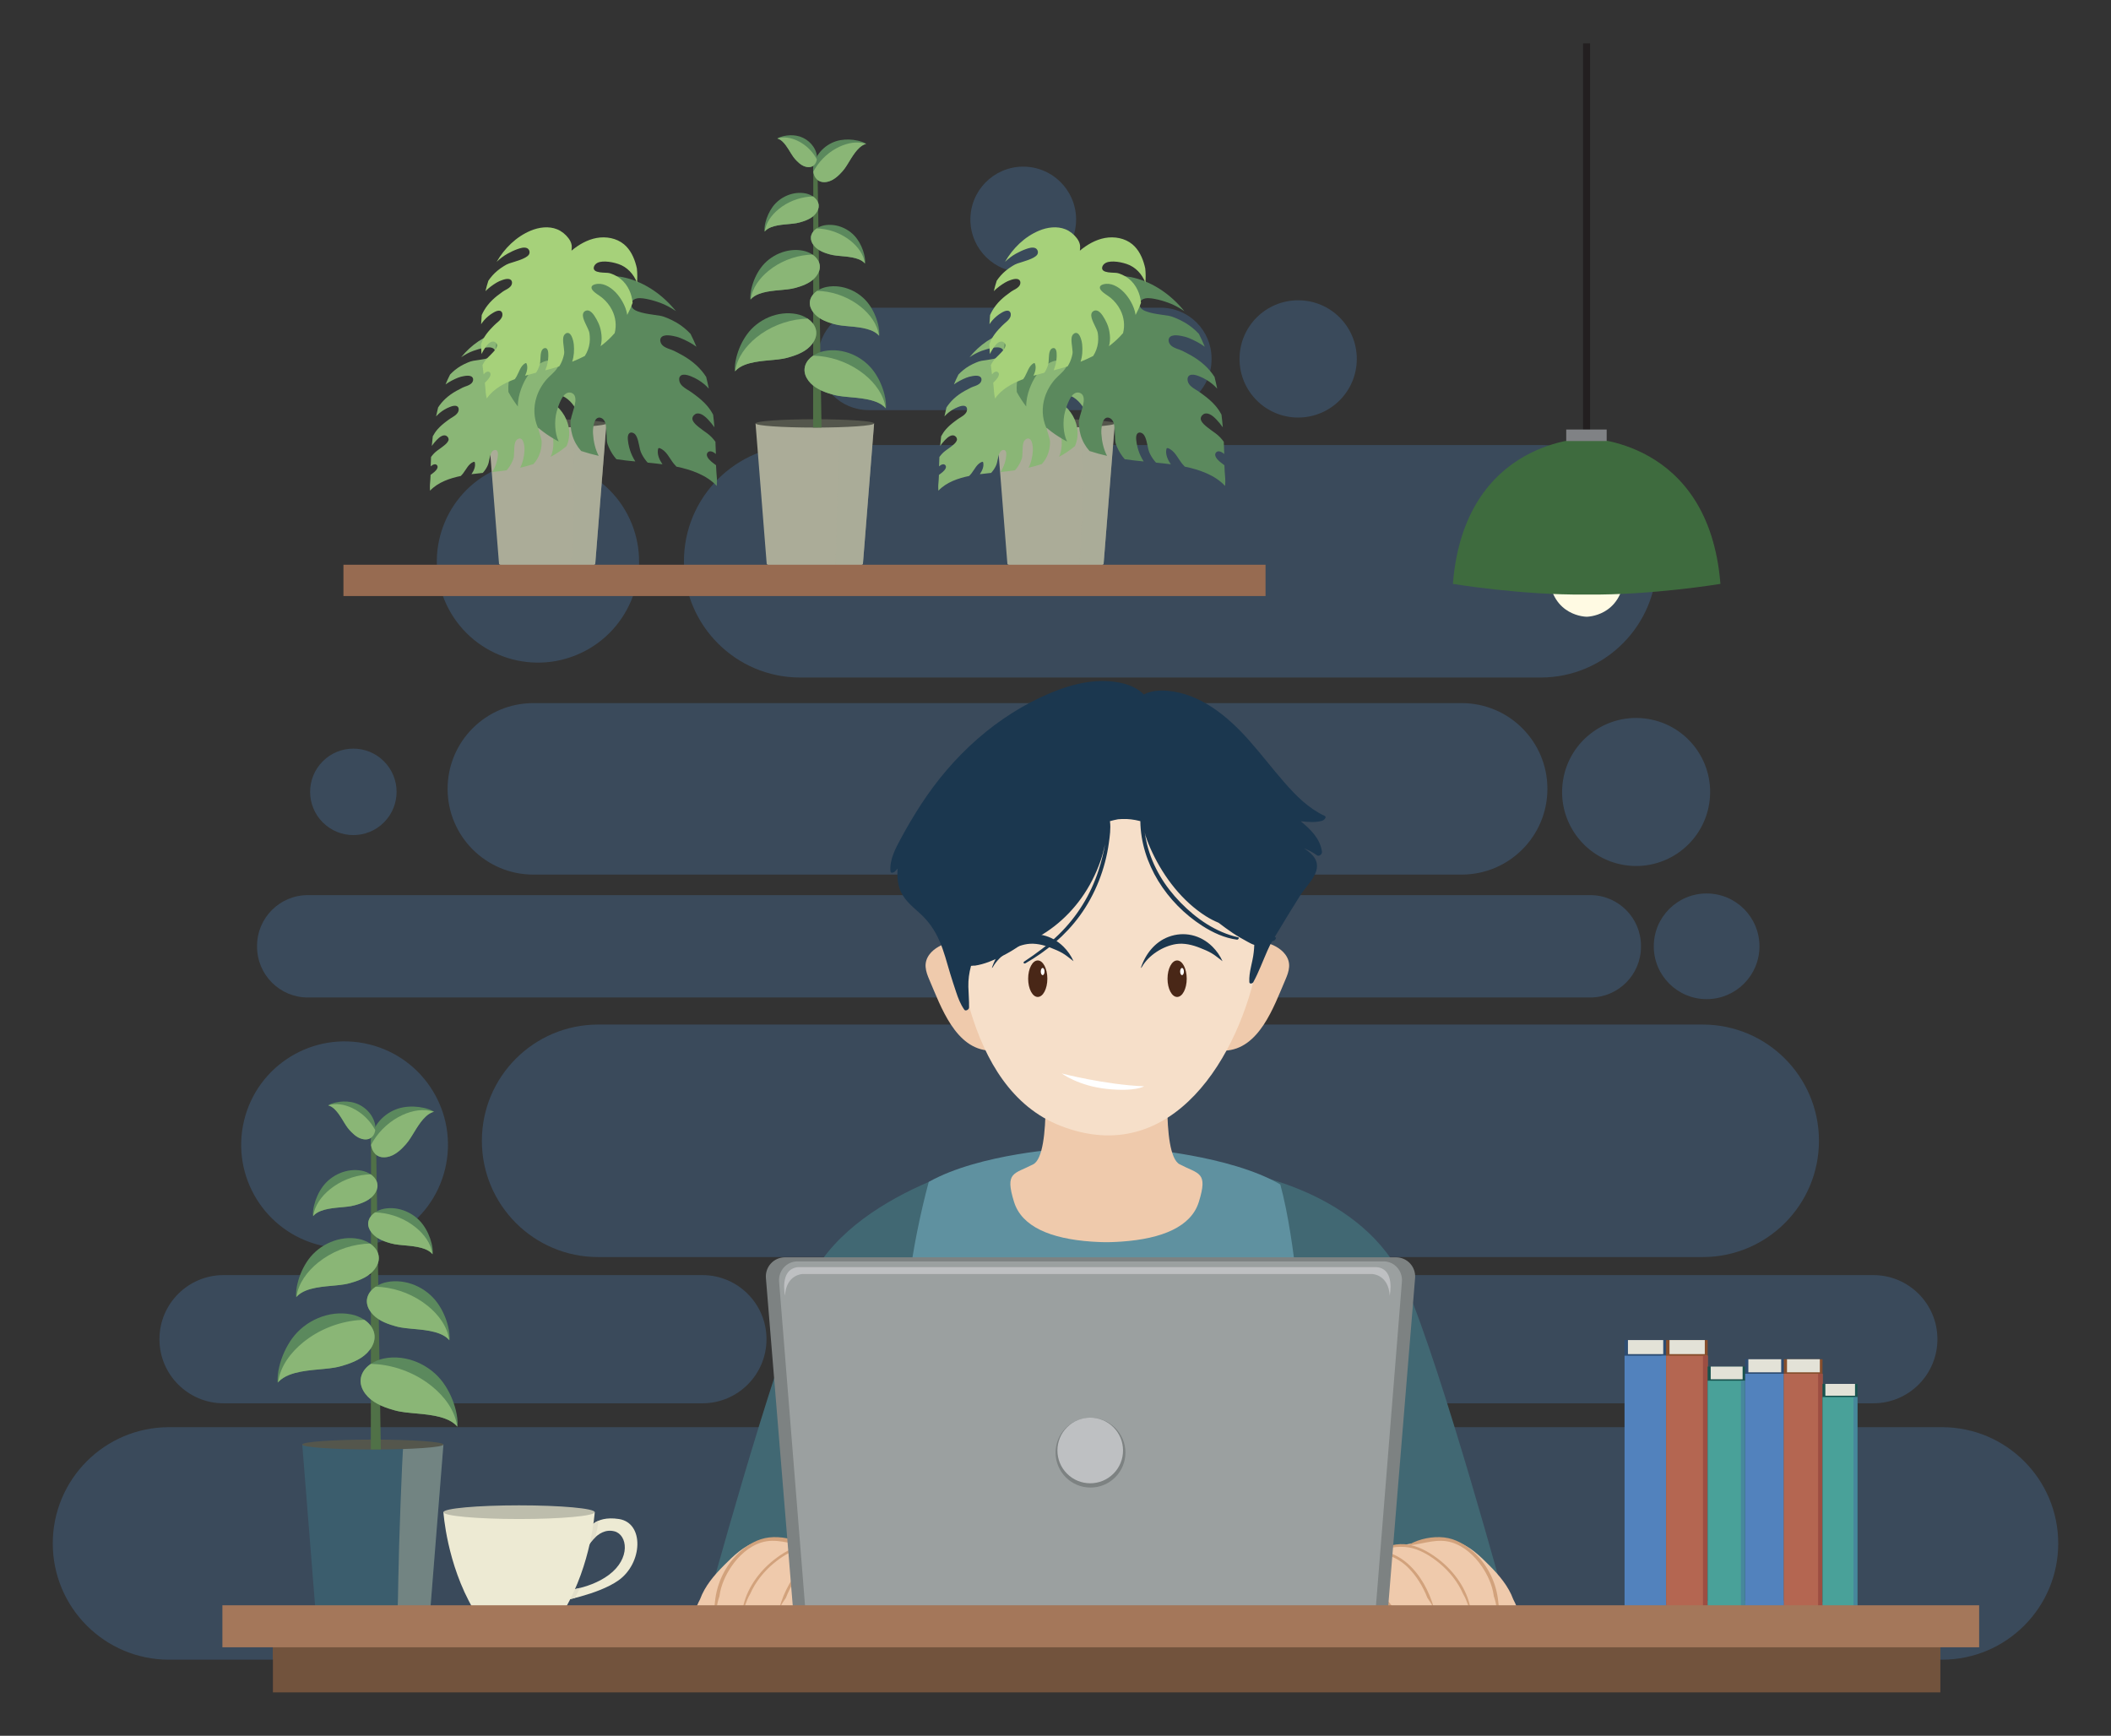 <?xml version="1.0" encoding="utf-8"?>
<!-- Generator: Adobe Illustrator 27.5.0, SVG Export Plug-In . SVG Version: 6.00 Build 0)  -->
<svg version="1.1" id="Layer_1" xmlns="http://www.w3.org/2000/svg" xmlns:xlink="http://www.w3.org/1999/xlink" x="0px" y="0px"
	 viewBox="0 0 474.519 390.195" style="enable-background:new 0 0 474.519 390.195;" xml:space="preserve">
<rect x="0" y="0" width="474.519" height="390.195" fill="#333333" stroke="none"/>
<g>
	<g>
		<path style="fill:#3A4A5B;" d="M346.294,152.306H179.872c-14.433,0-26.134-11.701-26.134-26.134l0,0
			c0-14.433,11.701-26.134,26.134-26.134h166.423c14.433,0,26.134,11.7,26.134,26.134l0,0
			C372.428,140.605,360.728,152.306,346.294,152.306z"/>
		<path style="fill:#3A4A5B;" d="M382.738,282.583H134.452c-14.433,0-26.134-11.7-26.134-26.134l0,0
			c0-14.433,11.701-26.134,26.134-26.134h248.286c14.433,0,26.134,11.701,26.134,26.134l0,0
			C408.872,270.882,397.171,282.583,382.738,282.583z"/>
		<path style="fill:#3A4A5B;" d="M436.522,373.091H37.997c-14.433,0-26.134-11.701-26.134-26.134v0
			c0-14.433,11.7-26.134,26.134-26.134h398.525c14.433,0,26.134,11.701,26.134,26.134v0
			C462.656,361.391,450.956,373.091,436.522,373.091z"/>
		<path style="fill:#3A4A5B;" d="M357.449,224.232H69.203c-6.307,0-11.42-5.113-11.42-11.419v-0.177
			c0-6.307,5.113-11.419,11.42-11.419h288.245c6.307,0,11.419,5.113,11.419,11.419v0.177
			C368.868,219.12,363.755,224.232,357.449,224.232z"/>
		<path style="fill:#3A4A5B;" d="M260.914,92.19H195.26c-6.307,0-11.419-5.113-11.419-11.42v-0.177
			c0-6.307,5.113-11.42,11.419-11.42h65.655c6.307,0,11.42,5.113,11.42,11.42v0.177C272.334,87.077,267.221,92.19,260.914,92.19z"/>
		<path style="fill:#3A4A5B;" d="M421.092,315.454H192.273c-7.958,0-14.41-6.452-14.41-14.41v0c0-7.958,6.452-14.41,14.41-14.41
			h228.819c7.958,0,14.41,6.452,14.41,14.41v0C435.502,309.002,429.05,315.454,421.092,315.454z"/>
		<path style="fill:#3A4A5B;" d="M157.887,315.454H50.251c-7.958,0-14.41-6.452-14.41-14.41v0c0-7.958,6.452-14.41,14.41-14.41
			h107.636c7.958,0,14.41,6.452,14.41,14.41v0C172.297,309.002,165.846,315.454,157.887,315.454z"/>
		<circle style="fill:#3A4A5B;" cx="383.621" cy="212.725" r="11.878"/>
		
			<ellipse transform="matrix(0.082 -0.997 0.997 0.082 161.843 274.659)" style="fill:#3A4A5B;" cx="230.062" cy="49.448" rx="11.877" ry="11.878"/>
		
			<ellipse transform="matrix(0.926 -0.377 0.377 0.926 -38.673 54.995)" style="fill:#3A4A5B;" cx="120.982" cy="126.172" rx="22.733" ry="22.733"/>
		
			<ellipse transform="matrix(0.232 -0.973 0.973 0.232 -190.927 272.923)" style="fill:#3A4A5B;" cx="77.383" cy="257.379" rx="23.234" ry="23.234"/>
		<path style="fill:#3A4A5B;" d="M328.557,196.604H119.888c-10.645,0-19.274-8.63-19.274-19.274l0,0
			c0-10.645,8.629-19.275,19.274-19.275h208.669c10.645,0,19.275,8.629,19.275,19.275l0,0
			C347.832,187.974,339.202,196.604,328.557,196.604z"/>
		
			<ellipse transform="matrix(0.707 -0.707 0.707 0.707 -102.604 108.323)" style="fill:#3A4A5B;" cx="79.455" cy="178.015" rx="9.72" ry="9.72"/>
		
			<ellipse transform="matrix(0.159 -0.987 0.987 0.159 133.569 512.888)" style="fill:#3A4A5B;" cx="367.943" cy="178.015" rx="16.642" ry="16.642"/>
		<path style="fill:#3A4A5B;" d="M304.987,80.682c0,7.279-5.901,13.18-13.18,13.18c-7.279,0-13.18-5.901-13.18-13.18
			c0-7.279,5.901-13.18,13.18-13.18C299.086,67.502,304.987,73.403,304.987,80.682z"/>
	</g>
	<g>
		<g>
			<g>
				<rect x="365.176" y="301.242" style="fill:#2D4C71;" width="9.34" height="58.313"/>
				<rect x="365.936" y="301.242" style="fill:#E3E2D7;" width="7.934" height="3.156"/>
				<rect x="365.176" y="304.756" style="fill:#5282BD;" width="9.34" height="58.313"/>
				<rect x="373.457" y="304.756" style="fill:#5282BD;" width="1.059" height="58.313"/>
			</g>
			<g>
				<rect x="374.516" y="301.242" style="fill:#864E2C;" width="9.34" height="58.313"/>
				<rect x="375.276" y="301.242" style="fill:#E3E2D7;" width="7.934" height="3.156"/>
				<rect x="374.516" y="304.756" style="fill:#B46651;" width="9.34" height="58.313"/>
				<rect x="382.797" y="304.756" style="fill:#9C4E42;" width="1.059" height="58.313"/>
			</g>
			<g>
				<rect x="383.855" y="307.199" style="fill:#18534E;" width="8.44" height="52.694"/>
				<rect x="384.542" y="307.199" style="fill:#E3E2D7;" width="7.169" height="2.852"/>
				<rect x="383.855" y="310.375" style="fill:#49A199;" width="8.44" height="52.694"/>
				<rect x="391.338" y="310.375" style="opacity:0.51;fill:#456EA0;" width="0.957" height="52.694"/>
			</g>
			<g>
				<rect x="392.295" y="305.552" style="fill:#2D4C71;" width="8.688" height="54.247"/>
				<rect x="393.002" y="305.552" style="fill:#E3E2D7;" width="7.381" height="2.936"/>
				<rect x="392.295" y="308.822" style="fill:#5282BD;" width="8.688" height="54.247"/>
				<rect x="399.999" y="308.822" style="fill:#5282BD;" width="0.985" height="54.247"/>
			</g>
			<g>
				<rect x="400.983" y="305.552" style="fill:#864E2C;" width="8.688" height="54.247"/>
				<rect x="401.691" y="305.552" style="fill:#E3E2D7;" width="7.381" height="2.936"/>
				<rect x="400.983" y="308.822" style="fill:#B46651;" width="8.688" height="54.247"/>
				<rect x="408.687" y="308.822" style="fill:#9C4E42;" width="0.985" height="54.247"/>
			</g>
			<g>
				<rect x="409.672" y="311.094" style="fill:#18534E;" width="7.851" height="49.02"/>
				<rect x="410.311" y="311.094" style="fill:#E3E2D7;" width="6.669" height="2.653"/>
				<rect x="409.672" y="314.049" style="fill:#49A199;" width="7.851" height="49.02"/>
				<rect x="416.633" y="314.049" style="opacity:0.51;fill:#456EA0;" width="0.89" height="49.02"/>
			</g>
		</g>
		<g>
			<g>
				<path style="fill:#3B5D6D;" d="M83.809,324.727H67.943l2.991,37.579c0,0.643,5.765,1.165,12.876,1.165
					c7.111,0,12.876-0.521,12.876-1.165l2.99-37.579H83.809z"/>
				<path style="opacity:0.5;fill:#ABAC98;" d="M90.667,324.727c-0.293,2.845-1.024,22.828-1.125,29.966
					c-0.041,2.888-0.101,5.778-0.204,8.665c4.345-0.187,7.348-0.588,7.348-1.052l2.99-37.579H90.667z"/>
				<path style="fill:#54564C;" d="M99.676,324.727c0,0.617-7.104,1.117-15.867,1.117s-15.867-0.5-15.867-1.117
					c0-0.617,7.104-1.117,15.867-1.117S99.676,324.11,99.676,324.727z"/>
			</g>
			<g>
				<polygon style="fill:#507147;" points="85.602,325.827 84.533,256.641 83.403,254.852 83.356,325.827 				"/>
				<g>
					<path style="fill:#5B895D;" d="M65.042,309.057c1.672-0.651,3.487-0.899,5.26-1.096c1.647-0.183,3.315-0.257,4.949-0.541
						c0.917-0.159,1.823-0.425,2.706-0.717c1.145-0.379,2.266-0.857,3.276-1.523c1.896-1.251,3.564-3.521,2.771-5.888
						c-0.709-2.116-2.996-3.418-5.073-3.827c-4.983-0.981-10.336,1.37-13.28,5.436c-1.348,1.861-2.323,4.042-2.864,6.272
						c-0.283,1.163-0.462,2.431-0.371,3.66C63.085,310.013,64.041,309.447,65.042,309.057z"/>
					<path style="fill:#8AB676;" d="M81.895,296.683c-0.507,0.015-1.014,0.042-1.52,0.091c-4.432,0.425-8.761,2.158-12.222,4.968
						c-2.799,2.273-5.167,5.391-5.658,9.009c0.665-0.773,1.582-1.318,2.546-1.693c1.672-0.651,3.487-0.899,5.26-1.096
						c1.647-0.183,3.315-0.257,4.949-0.541c0.917-0.159,1.823-0.425,2.706-0.717c1.145-0.379,2.266-0.857,3.276-1.523
						c1.896-1.251,3.564-3.521,2.771-5.888C83.639,298.202,82.853,297.33,81.895,296.683z"/>
				</g>
				<g>
					<path style="fill:#5B895D;" d="M100.22,318.963c-1.672-0.65-3.487-0.899-5.26-1.096c-1.647-0.183-3.315-0.257-4.949-0.541
						c-0.917-0.159-1.823-0.425-2.706-0.717c-1.145-0.379-2.266-0.857-3.276-1.523c-1.896-1.251-3.564-3.521-2.771-5.888
						c0.709-2.115,2.995-3.418,5.073-3.827c4.983-0.981,10.336,1.37,13.28,5.436c1.348,1.861,2.323,4.042,2.865,6.272
						c0.283,1.163,0.462,2.432,0.371,3.66C102.176,319.919,101.22,319.352,100.22,318.963z"/>
					<path style="fill:#8AB676;" d="M83.367,306.588c0.507,0.015,1.014,0.042,1.52,0.091c4.432,0.425,8.761,2.158,12.222,4.968
						c2.799,2.273,5.167,5.391,5.658,9.009c-0.665-0.773-1.582-1.318-2.546-1.693c-1.672-0.65-3.487-0.899-5.26-1.096
						c-1.647-0.183-3.315-0.257-4.949-0.541c-0.917-0.159-1.823-0.425-2.706-0.717c-1.145-0.379-2.266-0.857-3.276-1.523
						c-1.896-1.251-3.564-3.521-2.771-5.888C81.623,308.108,82.408,307.236,83.367,306.588z"/>
				</g>
				<g>
					<path style="fill:#5B895D;" d="M68.809,290.095c1.426-0.555,2.974-0.767,4.486-0.935c1.404-0.156,2.827-0.219,4.22-0.461
						c0.782-0.136,1.555-0.363,2.308-0.612c0.977-0.323,1.933-0.731,2.794-1.299c1.617-1.067,3.039-3.003,2.363-5.021
						c-0.604-1.804-2.555-2.915-4.326-3.264c-4.25-0.837-8.814,1.168-11.326,4.636c-1.149,1.587-1.981,3.447-2.443,5.349
						c-0.241,0.992-0.394,2.074-0.317,3.121C67.14,290.91,67.955,290.427,68.809,290.095z"/>
					<path style="fill:#8AB676;" d="M83.182,279.541c-0.432,0.013-0.865,0.036-1.296,0.077c-3.78,0.363-7.472,1.84-10.423,4.237
						c-2.387,1.938-4.406,4.598-4.825,7.683c0.567-0.659,1.349-1.124,2.172-1.444c1.426-0.555,2.974-0.767,4.486-0.935
						c1.404-0.156,2.827-0.219,4.22-0.461c0.782-0.136,1.555-0.363,2.308-0.612c0.977-0.323,1.933-0.731,2.794-1.299
						c1.617-1.067,3.039-3.003,2.363-5.021C84.669,280.837,83.999,280.093,83.182,279.541z"/>
				</g>
				<g>
					<path style="fill:#5B895D;" d="M98.81,299.798c-1.426-0.555-2.974-0.767-4.486-0.935c-1.404-0.156-2.827-0.219-4.22-0.461
						c-0.782-0.136-1.555-0.363-2.308-0.612c-0.977-0.323-1.933-0.731-2.794-1.299c-1.617-1.067-3.04-3.003-2.363-5.021
						c0.604-1.804,2.555-2.915,4.326-3.264c4.25-0.837,8.815,1.169,11.326,4.636c1.149,1.587,1.981,3.447,2.443,5.349
						c0.241,0.992,0.394,2.074,0.317,3.121C100.478,300.613,99.663,300.13,98.81,299.798z"/>
					<path style="fill:#8AB676;" d="M84.437,289.244c0.432,0.013,0.865,0.036,1.296,0.077c3.78,0.363,7.472,1.84,10.423,4.237
						c2.387,1.938,4.406,4.598,4.825,7.684c-0.567-0.659-1.349-1.124-2.172-1.444c-1.426-0.555-2.974-0.767-4.486-0.935
						c-1.404-0.156-2.827-0.219-4.22-0.461c-0.782-0.136-1.555-0.363-2.308-0.612c-0.977-0.323-1.933-0.731-2.794-1.299
						c-1.617-1.067-3.04-3.003-2.363-5.021C82.95,290.54,83.619,289.796,84.437,289.244z"/>
				</g>
				<g>
					<path style="fill:#5B895D;" d="M72.1,272.221c1.113-0.433,2.322-0.598,3.502-0.73c1.096-0.122,2.207-0.171,3.295-0.36
						c0.611-0.106,1.214-0.283,1.801-0.477c0.762-0.252,1.509-0.57,2.181-1.014c1.262-0.833,2.373-2.344,1.845-3.92
						c-0.472-1.408-1.994-2.275-3.377-2.548c-3.317-0.653-6.881,0.912-8.841,3.619c-0.897,1.239-1.547,2.691-1.907,4.176
						c-0.188,0.774-0.308,1.619-0.247,2.436C70.797,272.857,71.434,272.48,72.1,272.221z"/>
					<path style="fill:#8AB676;" d="M83.319,263.983c-0.338,0.01-0.675,0.028-1.012,0.06c-2.95,0.283-5.832,1.437-8.136,3.307
						c-1.863,1.513-3.44,3.589-3.767,5.998c0.443-0.514,1.053-0.878,1.695-1.127c1.113-0.433,2.322-0.598,3.502-0.73
						c1.096-0.122,2.207-0.171,3.295-0.36c0.611-0.106,1.214-0.283,1.801-0.477c0.762-0.252,1.509-0.57,2.181-1.014
						c1.262-0.833,2.373-2.344,1.845-3.92C84.48,264.995,83.957,264.414,83.319,263.983z"/>
				</g>
				<g>
					<path style="fill:#5B895D;" d="M95.519,280.781c-1.113-0.433-2.322-0.598-3.502-0.73c-1.096-0.122-2.207-0.171-3.294-0.36
						c-0.611-0.106-1.214-0.283-1.802-0.477c-0.762-0.252-1.509-0.57-2.181-1.014c-1.262-0.833-2.373-2.344-1.845-3.92
						c0.472-1.409,1.994-2.276,3.377-2.548c3.317-0.653,6.881,0.912,8.841,3.619c0.897,1.239,1.546,2.691,1.907,4.176
						c0.188,0.775,0.308,1.619,0.247,2.436C96.821,281.418,96.185,281.04,95.519,280.781z"/>
					<path style="fill:#8AB676;" d="M84.299,272.543c0.338,0.01,0.675,0.028,1.012,0.061c2.95,0.283,5.832,1.437,8.136,3.307
						c1.863,1.513,3.44,3.589,3.767,5.998c-0.443-0.514-1.053-0.878-1.695-1.127c-1.113-0.433-2.322-0.598-3.502-0.73
						c-1.096-0.122-2.207-0.171-3.294-0.36c-0.611-0.106-1.214-0.283-1.802-0.477c-0.762-0.252-1.509-0.57-2.181-1.014
						c-1.262-0.833-2.373-2.344-1.845-3.92C83.138,273.555,83.661,272.974,84.299,272.543z"/>
				</g>
				<g>
					<path style="fill:#5B895D;" d="M95.753,250.944c-0.881,0.807-1.563,1.818-2.203,2.819c-0.594,0.929-1.129,1.904-1.78,2.796
						c-0.365,0.501-0.79,0.964-1.224,1.405c-0.563,0.572-1.179,1.101-1.874,1.508c-1.305,0.764-3.151,1.092-4.331-0.078
						c-1.055-1.046-1.16-2.795-0.792-4.155c0.881-3.264,3.86-5.769,7.154-6.33c1.508-0.257,3.097-0.197,4.588,0.135
						c0.778,0.174,1.588,0.44,2.295,0.855C96.899,250.057,96.28,250.461,95.753,250.944z"/>
					<path style="fill:#8AB676;" d="M83.403,257.365c0.158-0.298,0.324-0.593,0.502-0.881c1.558-2.521,3.867-4.596,6.563-5.836
						c2.181-1.003,4.74-1.499,7.045-0.727c-0.657,0.17-1.253,0.557-1.761,1.022c-0.881,0.807-1.563,1.818-2.203,2.819
						c-0.594,0.929-1.129,1.904-1.78,2.796c-0.365,0.501-0.79,0.964-1.224,1.405c-0.563,0.572-1.179,1.101-1.874,1.508
						c-1.305,0.764-3.151,1.092-4.331-0.078C83.798,258.854,83.508,258.128,83.403,257.365z"/>
				</g>
				<g>
					<path style="fill:#5B895D;" d="M75.117,249.25c0.658,0.603,1.169,1.359,1.646,2.107c0.444,0.695,0.844,1.423,1.33,2.09
						c0.273,0.374,0.591,0.72,0.916,1.05c0.421,0.428,0.881,0.823,1.401,1.127c0.976,0.571,2.356,0.816,3.238-0.058
						c0.788-0.782,0.867-2.089,0.592-3.107c-0.659-2.44-2.886-4.313-5.349-4.732c-1.127-0.192-2.315-0.148-3.43,0.101
						c-0.582,0.13-1.187,0.329-1.715,0.639C74.259,248.587,74.723,248.889,75.117,249.25z"/>
					<path style="fill:#8AB676;" d="M84.349,254.051c-0.118-0.223-0.242-0.443-0.375-0.658c-1.165-1.885-2.891-3.436-4.907-4.363
						c-1.63-0.749-3.543-1.12-5.267-0.543c0.491,0.127,0.936,0.416,1.316,0.764c0.658,0.603,1.169,1.359,1.646,2.107
						c0.444,0.695,0.844,1.423,1.33,2.09c0.273,0.374,0.591,0.72,0.916,1.05c0.421,0.428,0.881,0.823,1.401,1.127
						c0.976,0.571,2.356,0.816,3.238-0.058C84.054,255.164,84.271,254.622,84.349,254.051z"/>
				</g>
			</g>
		</g>
		<g>
			<g>
				<g>
					<path style="fill:#EDEAD3;" d="M132.053,344.12c0,0,1.351-3.535,7.079-2.652c5.727,0.884,5.35,9.934-0.118,13.8
						c-4.615,3.262-13.499,4.761-13.499,4.761v-2.31c0,0,6.645-0.184,11.331-3.677c4.997-3.724,4.184-9.051,1.273-9.805
						c-4.031-1.044-6.473,4.335-6.473,4.335L132.053,344.12z"/>
					<path style="fill:#E2DFCA;" d="M130.38,356.965c-2.716,0.694-4.866,0.755-4.866,0.755v2.31c0,0,1.575-0.266,3.74-0.817
						C129.642,358.47,130.021,357.722,130.38,356.965z"/>
					<path style="fill:#E2DFCA;" d="M133.847,345.536c0.282-1.224,0.539-2.455,0.712-3.695c-1.94,0.807-2.506,2.279-2.506,2.279
						l-0.408,4.453C131.645,348.574,132.431,346.844,133.847,345.536z"/>
					<path style="fill:#EDEAD3;" d="M133.687,339.931l-16.758-0.218h-0.495l-16.758,0.218c0,0,0.728,11.61,6.759,21.856
						c0.005,0.009,0.01,0.018,0.016,0.027c0,0,0,0,0,0l0,0c0.565,0.932,4.929,1.657,10.231,1.657c5.354,0,9.752-0.74,10.247-1.685
						C132.959,351.54,133.687,339.931,133.687,339.931z"/>
					<ellipse style="fill:#BDBDAC;" cx="116.681" cy="339.931" rx="17.005" ry="1.538"/>
				</g>
			</g>
		</g>
		<g>
			<g>
				<path style="fill:#416873;" d="M225.165,260.281c0,0-34.331,7.19-43.559,28.493c-8.327,19.226-22.856,72.718-22.856,72.718
					h34.018c0,0,13.465-57.174,15.946-66.454C211.194,285.759,225.165,260.281,225.165,260.281z"/>
				<path style="fill:#416873;" d="M278.876,263.523c0,0,27.799,3.948,37.027,25.252c8.327,19.226,22.856,72.718,22.856,72.718
					H304.74c0,0-13.466-57.174-15.946-66.454C286.314,285.759,278.876,263.523,278.876,263.523z"/>
				<path style="fill:#5F91A0;" d="M291.526,288.32c-0.749-6.873-1.937-15.454-3.734-22.065
					c-11.304-6.603-31.849-8.096-31.849-8.096h-5.303h-5.431h-5.303c0,0-19.605,1.045-31.137,7.526
					c-1.797,6.61-3.696,15.762-4.445,22.635c-1.574,14.439-0.971,29.061,0.552,43.47c1.053,9.954,2.542,19.835,4.094,29.703h36.24
					h5.431h36.24c1.552-9.867,3.042-19.748,4.094-29.703C292.497,317.382,293.099,302.759,291.526,288.32z"/>
				<path style="fill:#EFCAAC;" d="M265.161,261.727c-4.326-2.258-2.317-24.645-2.317-24.645h-28.271c0,0,2.01,22.387-2.317,24.645
					c-4.327,2.259-6.431,1.643-4.316,8.462c1.72,5.545,8.193,8.279,17.412,8.917c0,0,2.249,0.148,3.357,0.13
					c1.108,0.018,3.357-0.13,3.357-0.13c9.218-0.638,15.691-3.371,17.412-8.917C271.593,263.37,269.488,263.986,265.161,261.727z"/>
				<path style="fill:#EFCAAC;" d="M288.888,214.527c-1.058-1.393-2.883-2.316-4.527-2.649c-3.872-0.783-5.979,4.379-7.007,7.205
					c-1.711,4.704-3.039,9.728-3.857,14.656c-0.122,0.734-0.184,1.608,0.376,2.097c0.372,0.324,0.908,0.365,1.401,0.348
					c7.799-0.286,11.077-9.957,13.632-15.875c0.409-0.948,0.796-1.928,0.866-2.958C289.846,216.27,289.492,215.322,288.888,214.527z
					"/>
				<path style="fill:#EFCAAC;" d="M208.061,217.349c0.07,1.03,0.457,2.01,0.866,2.958c2.555,5.918,5.833,15.589,13.632,15.875
					c0.493,0.018,1.029-0.023,1.401-0.348c0.561-0.489,0.498-1.363,0.377-2.097c-0.817-4.927-2.146-9.952-3.857-14.656
					c-1.028-2.826-3.135-7.988-7.007-7.205c-1.644,0.333-3.469,1.256-4.527,2.649C208.342,215.322,207.988,216.27,208.061,217.349z"
					/>
				<path style="fill:#F6DFC9;" d="M283.459,182.232c-2.083-8.775-6.525-16.721-14.421-21.48
					c-15.075-9.087-41.592-5.165-50.557,11.058c-1.808,3.272-3.49,6.825-4.617,10.388c-4.498,14.213,0.171,31.593,4.375,45.383
					c3.274,10.74,9.16,21.203,20.129,25.486c25.222,9.848,40.4-15.898,44.341-36.762
					C284.791,205.287,286.073,193.242,283.459,182.232z"/>
				<g>
					<g>
						<path style="fill:#1B374F;" d="M272.556,212.826c-2.687-2.683-6.436-3.535-9.921-2.214c-3.027,1.147-5.172,3.845-6.195,6.989
							c0.098-0.059,0.183-0.136,0.229-0.218c1.518-2.699,4.822-4.732,7.719-5.165c1.785-0.267,3.673,0.189,5.338,0.857
							c0.91,0.364,1.818,0.725,2.669,1.233c0.842,0.502,1.6,1.166,2.391,1.752c0.004,0.003,0.008,0.003,0.012,0.005
							C274.252,214.854,273.489,213.758,272.556,212.826z"/>
					</g>
				</g>
				<g>
					<g>
						<path style="fill:#1B374F;" d="M239.069,212.826c-2.687-2.683-6.436-3.535-9.921-2.214c-3.027,1.147-5.172,3.845-6.195,6.989
							c0.098-0.059,0.183-0.136,0.23-0.218c1.518-2.699,4.822-4.732,7.718-5.165c1.785-0.267,3.673,0.189,5.338,0.857
							c0.91,0.364,1.818,0.725,2.668,1.233c0.842,0.502,1.6,1.166,2.391,1.752c0.004,0.003,0.008,0.003,0.012,0.005
							C240.766,214.854,240.003,213.758,239.069,212.826z"/>
					</g>
				</g>
				<g>
					<path style="fill:#492717;" d="M266.757,220.006c0,2.267-0.966,4.104-2.158,4.104c-1.192,0-2.158-1.838-2.158-4.104
						c0-2.267,0.966-4.104,2.158-4.104C265.791,215.901,266.757,217.739,266.757,220.006z"/>
					<path style="fill:#FFFFFF;" d="M266.122,218.398c0,0.444-0.189,0.804-0.423,0.804c-0.233,0-0.423-0.36-0.423-0.804
						c0-0.444,0.19-0.804,0.423-0.804C265.933,217.594,266.122,217.954,266.122,218.398z"/>
				</g>
				<g>
					<path style="fill:#492717;" d="M235.429,220.006c0,2.267-0.966,4.104-2.158,4.104c-1.192,0-2.158-1.838-2.158-4.104
						c0-2.267,0.966-4.104,2.158-4.104C234.463,215.901,235.429,217.739,235.429,220.006z"/>
					<path style="fill:#FFFFFF;" d="M234.794,218.398c0,0.444-0.189,0.804-0.423,0.804c-0.233,0-0.423-0.36-0.423-0.804
						c0-0.444,0.189-0.804,0.423-0.804C234.605,217.594,234.794,217.954,234.794,218.398z"/>
				</g>
				<path style="fill:#F6DFC9;" d="M251.423,234.87c-0.689,0.573-1.421,1.063-2.27,1.2c-0.144,0.047-0.294,0.08-0.444,0.112
					c-0.15-0.032-0.3-0.066-0.445-0.112c-0.848-0.136-1.58-0.627-2.27-1.2c-0.565-0.325-1.162-0.578-1.766-0.817
					c0.605,0.714,1.023,1.551,1.777,2.138c0.723,0.563,1.602,0.902,2.516,0.905c0.007,0.001,0.013,0.003,0.019,0.004
					c0.057,0.006,0.111-0.005,0.168-0.002c0.056-0.003,0.111,0.008,0.168,0.002c0.007-0.001,0.013-0.003,0.019-0.004
					c0.915-0.003,1.793-0.342,2.516-0.905c0.754-0.587,1.173-1.424,1.777-2.138C252.585,234.292,251.988,234.546,251.423,234.87z"/>
				<path style="fill:#FFFFFF;" d="M238.668,241.309c0,0,9.645,2.517,18.514,2.888c0,0-1.996,1.26-8.379,0.589
					C242.419,244.113,238.668,241.309,238.668,241.309z"/>
				<g>
					<path style="fill:#EFCAAC;" d="M207.224,361.595c0.236-0.306,0.368-0.677,0.29-1.081c-0.171-0.891-1.271-1.265-1.977-1.641
						c-2.98-1.588-5.723-3.366-8.193-5.682c-1.052-0.986-2.011-2.287-3.205-3.103c-1.238-0.848-2.986-0.912-4.412-1.223
						c-3.5-0.763-6.983-1.512-10.527-2.051c-2.981-0.454-6.133-1.191-9.087-0.248c-2.949,0.941-5.243,3.172-7.375,5.318
						c-2.222,2.238-4.288,4.648-5.377,7.62c-0.065,0.121-0.591,1.122-0.938,2.091H207.224z"/>
					<path style="fill:#D2A27C;" d="M175.176,361.595c0.444-0.834,0.93-1.644,1.479-2.415c1.007-2.558,2.47-4.957,4.393-6.849
						c1.674-1.646,3.742-2.717,6.06-3.125c1.281-0.225,2.625-0.265,3.91-0.046c1.024,0.175,1.899,0.598,2.85,0.987
						c0.048,0.02,0.132-0.044,0.114-0.097c-0.313-0.923-1.535-1.205-2.383-1.399c-1.243-0.285-2.544-0.339-3.808-0.185
						c-2.436,0.297-4.72,1.3-6.573,2.906c-2.999,2.601-5.008,6.37-6.07,10.223H175.176z"/>
					<path style="fill:#D2A27C;" d="M184.924,361.595c0.07-0.087,0.151-0.184,0.212-0.259c0.62-0.764,1.174-1.595,1.87-2.293
						c0.674-0.677,1.375-1.328,2.138-1.904c0.699-0.528,1.81-1.267,2.739-1.085c0.131,0.026,0.332-0.196,0.156-0.25
						c-0.416-0.124-0.795-0.191-1.227-0.109c-0.495,0.094-0.96,0.335-1.391,0.587c-0.906,0.528-1.693,1.236-2.445,1.961
						c-0.693,0.668-1.282,1.396-1.872,2.155c-0.23,0.296-0.476,0.579-0.718,0.865c-0.027,0.11-0.049,0.221-0.074,0.332H184.924z"/>
					<path style="fill:#D2A27C;" d="M161.04,361.595c0.158-0.943,0.365-1.876,0.685-2.778c0.009-0.075,0.017-0.138,0.022-0.173
						c0.327-2.316,1.351-4.576,2.658-6.499c1.618-2.379,3.96-4.546,6.757-5.409c3.175-0.979,6.07,0.237,9.196,0.605
						c-2.344,0.521-4.563,1.871-6.422,3.335c-3.351,2.637-6.213,6.598-6.975,10.918h0.274c0.097-0.263,0.19-0.535,0.282-0.793
						c0.294-0.835,0.631-1.699,1.096-2.473c1.177-2.684,3.112-5.091,5.287-6.89c1.728-1.429,3.765-2.742,5.935-3.366
						c2.326-0.668,5.409-0.376,7.61,0.68c0.078,0.037,0.275-0.072,0.188-0.161c-0.78-0.792-1.89-0.979-2.936-1.217
						c-1.312-0.298-2.622-0.362-3.952-0.122c-0.037,0.007-0.074,0.018-0.11,0.025c0.034-0.046,0.046-0.099-0.009-0.13
						c-2.23-1.255-5.19-1.825-7.731-1.539c-2.537,0.285-4.822,1.619-6.677,3.322c-3.141,2.885-5.099,6.923-5.503,11.151
						c-0.026,0.277-0.114,0.874-0.148,1.512H161.04z"/>
				</g>
				<g>
					<path style="fill:#EFCAAC;" d="M290.284,361.595c-0.236-0.306-0.368-0.677-0.291-1.081c0.171-0.891,1.271-1.265,1.977-1.641
						c2.98-1.588,5.723-3.366,8.193-5.682c1.052-0.986,2.011-2.287,3.205-3.103c1.238-0.848,2.986-0.912,4.413-1.223
						c3.5-0.763,6.983-1.512,10.527-2.051c2.981-0.454,6.133-1.191,9.087-0.248c2.949,0.941,5.243,3.172,7.375,5.318
						c2.222,2.238,4.288,4.648,5.377,7.62c0.065,0.121,0.591,1.122,0.938,2.091H290.284z"/>
					<path style="fill:#D2A27C;" d="M322.332,361.595c-0.444-0.834-0.93-1.644-1.479-2.415c-1.007-2.558-2.47-4.957-4.393-6.849
						c-1.673-1.646-3.742-2.717-6.06-3.125c-1.281-0.225-2.625-0.265-3.91-0.046c-1.024,0.175-1.899,0.598-2.85,0.987
						c-0.048,0.02-0.132-0.044-0.114-0.097c0.313-0.923,1.535-1.205,2.383-1.399c1.243-0.285,2.544-0.339,3.808-0.185
						c2.436,0.297,4.72,1.3,6.573,2.906c2.999,2.601,5.008,6.37,6.07,10.223H322.332z"/>
					<path style="fill:#D2A27C;" d="M312.585,361.595c-0.07-0.087-0.151-0.184-0.211-0.259c-0.62-0.764-1.174-1.595-1.87-2.293
						c-0.674-0.677-1.375-1.328-2.138-1.904c-0.699-0.528-1.81-1.267-2.739-1.085c-0.131,0.026-0.332-0.196-0.156-0.25
						c0.416-0.124,0.795-0.191,1.227-0.109c0.495,0.094,0.96,0.335,1.391,0.587c0.906,0.528,1.693,1.236,2.445,1.961
						c0.693,0.668,1.282,1.396,1.872,2.155c0.23,0.296,0.476,0.579,0.718,0.865c0.027,0.11,0.049,0.221,0.074,0.332H312.585z"/>
					<path style="fill:#D2A27C;" d="M336.469,361.595c-0.158-0.943-0.365-1.876-0.685-2.778c-0.009-0.075-0.017-0.138-0.022-0.173
						c-0.327-2.316-1.351-4.576-2.658-6.499c-1.618-2.379-3.96-4.546-6.758-5.409c-3.175-0.979-6.069,0.237-9.196,0.605
						c2.344,0.521,4.563,1.871,6.422,3.335c3.351,2.637,6.213,6.598,6.975,10.918h-0.274c-0.097-0.263-0.19-0.535-0.282-0.793
						c-0.294-0.835-0.631-1.699-1.096-2.473c-1.177-2.684-3.112-5.091-5.287-6.89c-1.728-1.429-3.765-2.742-5.935-3.366
						c-2.326-0.668-5.409-0.376-7.61,0.68c-0.078,0.037-0.275-0.072-0.188-0.161c0.78-0.792,1.889-0.979,2.936-1.217
						c1.312-0.298,2.622-0.362,3.952-0.122c0.037,0.007,0.073,0.018,0.11,0.025c-0.034-0.046-0.046-0.099,0.009-0.13
						c2.23-1.255,5.19-1.825,7.731-1.539c2.537,0.285,4.822,1.619,6.677,3.322c3.141,2.885,5.099,6.923,5.503,11.151
						c0.027,0.277,0.115,0.874,0.148,1.512H336.469z"/>
				</g>
				<path style="fill:#1B374F;" d="M297.764,183.411c-3.626-1.696-6.43-4.522-9.033-7.496c-2.779-3.174-5.329-6.542-8.139-9.687
					c-4.708-5.269-10.837-10.322-18.155-10.943c-1.742-0.148-3.788-0.02-5.336,0.838c-1.117-1.19-2.685-1.954-4.277-2.396
					c-5.521-1.531-11.571-0.114-16.713,2.054c-12.08,5.09-21.971,14.127-29.079,25.058c-1.604,2.467-3.124,5.039-4.521,7.63
					c-1.191,2.207-2.616,4.847-2.339,7.441c0.053,0.498,0.796,0.218,0.986,0.018c0.21-0.221,0.408-0.455,0.607-0.688
					c-0.078,0.944-0.068,1.89,0.067,2.829c0.008,0.076,0.023,0.15,0.035,0.225c0.068,0.415,0.153,0.829,0.277,1.24
					c0.732,2.437,2.708,4.055,4.534,5.687c1.992,1.78,3.422,3.823,4.494,6.267c1.036,2.361,1.656,4.865,2.4,7.326
					c0.42,1.391,0.881,2.772,1.335,4.151c0.462,1.403,0.992,2.796,1.852,4.007c0.303,0.427,1.061-0.046,1.071-0.474
					c0.036-1.576-0.124-3.133-0.159-4.705c-0.035-1.566,0.172-3.078,0.58-4.591c0.007-0.027,0.018-0.053,0.026-0.08
					c0.229-0.003,0.459-0.025,0.688-0.066c0.042,0.007,0.067,0.032,0.124,0.023c2.141-0.306,4.258-1.217,6.182-2.168
					c1.456-0.719,2.851-1.568,4.179-2.508c5.479-1.959,10.223-5.79,13.604-10.498c1.839-2.561,3.284-5.406,4.326-8.381
					c0.438-1.25,0.758-2.5,1.024-3.76c-0.334,2.022-0.864,4.025-1.477,5.916c-1.771,5.465-4.81,10.363-8.919,14.377
					c-2.364,2.31-5.024,4.253-7.767,6.086c-0.345,0.231-0.072,0.586,0.273,0.39c4.712-2.675,8.995-6.281,12.197-10.669
					c3.477-4.765,5.733-10.516,6.542-16.353c0.217-1.559,0.458-3.258,0.256-4.83c-0.003-0.019-0.01-0.062-0.015-0.087
					c0.599-0.174,1.208-0.313,1.822-0.427c0.311-0.027,0.62-0.046,0.922-0.058c1.351-0.055,2.69,0.12,3.997,0.458
					c0.031,0.008,0.063,0.021,0.095,0.03c0.127,9.545,5.95,18.405,13.936,23.533c2.376,1.525,4.992,2.733,7.809,3.105
					c0.251,0.033,0.594-0.453,0.255-0.531c-5.035-1.146-9.384-4.154-12.952-7.806c-3.587-3.672-6.279-8.059-7.53-13.064
					c-0.228-0.911-0.396-1.833-0.536-2.759c0.054,0.236,0.091,0.476,0.163,0.706c0.415,1.318,0.955,2.599,1.544,3.848
					c2.655,5.626,6.768,10.99,12.073,14.343c0.905,0.572,1.859,1.057,2.84,1.467c1.038,0.802,2.098,1.571,3.178,2.301
					c1.075,0.726,2.21,1.351,3.346,1.975c0.445,0.244,0.957,0.531,1.485,0.688c-0.009,0.576-0.071,1.155-0.13,1.717
					c-0.232,2.219-1.111,4.395-0.981,6.644c0.03,0.513,0.716,0.352,0.898,0.016c1.24-2.293,2.124-4.727,3.178-7.104
					c0.201-0.454,0.416-0.902,0.631-1.35c0.154-0.258,0.307-0.516,0.461-0.774c0.034,0,0.067,0.004,0.101,0.003
					c0.392-0.01,1.093-0.807,0.457-0.94c1.879-3.137,3.778-6.262,5.728-9.353c1.638-2.598,5.568-5.752,2.804-8.943
					c-0.551-0.635-1.244-1.128-1.936-1.62c1.006,0.418,1.981,0.905,2.888,1.569c0.483,0.353,1.192-0.283,1.124-0.788
					c-0.395-2.931-2.55-5.048-4.778-6.86c1.631,0.142,3.264,0.34,4.858-0.126C297.544,184.407,298.353,183.688,297.764,183.411z"/>
			</g>
			<g>
				<g>
					<path style="fill:#7D8282;" d="M176.447,282.639c-2.512,0-4.488,2.145-4.283,4.648l6.48,79.107h0.946h131.074h0.946
						l6.481-79.107c0.205-2.504-1.771-4.648-4.283-4.648H176.447z"/>
					<path style="fill:#9BA0A0;" d="M179.236,283.555c-2.41,0-4.306,2.104-4.109,4.56l6.217,77.598h0.908h125.752h0.908
						l6.217-77.598c0.197-2.456-1.699-4.56-4.109-4.56H179.236z"/>
					<circle style="fill:#7D8282;" cx="245.128" cy="326.542" r="7.852"/>
					
						<ellipse transform="matrix(0.707 -0.707 0.707 0.707 -158.768 268.834)" style="fill:#BEC0C2;" cx="245.128" cy="326.067" rx="7.377" ry="7.377"/>
					<path style="fill:#BEC0C2;" d="M309.543,284.857h-55.127h-19.992h-55.127c-4.14,0.473-2.839,6.388-2.839,6.388
						c0.266-4.732,3.904-4.85,3.904-4.85h128.117c0,0,3.638,0.118,3.904,4.85C312.382,291.245,313.684,285.33,309.543,284.857z"/>
				</g>
				<g>
					<g>
						<rect x="61.349" y="361.81" style="fill:#72533D;" width="374.811" height="18.63"/>
					</g>
					<g>
						<rect x="61.349" y="361.81" style="fill:#72533D;" width="374.811" height="11.154"/>
					</g>
					<g>
						<rect x="49.991" y="360.858" style="fill:#A4775A;" width="394.891" height="9.442"/>
					</g>
				</g>
			</g>
		</g>
		<g>
			<g>
				<g>
					<g>
						<path style="fill:#FFFAE3;" d="M348.135,129.366c0.743,9.275,8.508,9.272,8.508,9.272h0.026c0,0,7.765,0.003,8.508-9.272
							c0,0-4.344-0.727-8.521-0.68C352.48,128.638,348.135,129.366,348.135,129.366z"/>
					</g>
					<rect x="355.845" y="9.755" style="fill:#231F20;" width="1.576" height="90.072"/>
					<g>
						<path style="fill:#3E6B3E;" d="M386.724,131.253c-2.621-32.731-30.023-32.718-30.023-32.718h-0.092
							c0,0-27.402-0.013-30.023,32.718c0,0,15.331,2.566,30.068,2.399C371.389,133.82,386.724,131.253,386.724,131.253z"/>
					</g>
					<rect x="352.066" y="96.554" style="fill:#808285;" width="9.087" height="2.591"/>
				</g>
			</g>
		</g>
		<g>
			<g>
				<g>
					<g>
						<path style="fill:#ABAC98;" d="M122.988,95.18h-13.327l2.512,31.564c0,0.54,4.842,0.978,10.815,0.978
							c5.973,0,10.815-0.438,10.815-0.978l2.512-31.564H122.988z"/>
						<path style="opacity:0.5;fill:#ABAC98;" d="M129.042,95.18c-0.01,0.629-0.02,1.258-0.027,1.887
							c-0.065,6.305,0.022,12.612-0.105,18.917c-0.078,3.873-0.239,7.749-0.566,11.61c3.26-0.168,5.459-0.486,5.459-0.849
							l2.512-31.564H129.042z"/>
						<path style="fill:#54564C;" d="M136.315,95.179c0,0.518-5.967,0.938-13.327,0.938c-7.36,0-13.327-0.42-13.327-0.938
							c0-0.518,5.967-0.938,13.327-0.938C130.348,94.241,136.315,94.661,136.315,95.179z"/>
					</g>
					<g>
						<path style="fill:#8AB676;" d="M96.785,106.76c0.015-0.012,0.027-0.026,0.042-0.037c0.51-0.391,1.155-0.811,1.446-1.406
							c0.118-0.242,0.143-0.518-0.039-0.736c-0.149-0.178-0.364-0.244-0.59-0.204c-0.303,0.053-0.582,0.236-0.831,0.454
							c0-0.021,0-0.042,0.001-0.063c0.015-0.68,0.042-1.359,0.076-2.037c0.398-0.555,0.868-1.053,1.414-1.45
							c0.476-0.346,0.961-0.677,1.419-1.048c0.402-0.325,0.893-0.717,1.078-1.22c0.147-0.398-0.088-0.802-0.43-1.017
							c-0.336-0.211-0.734-0.145-1.074,0.016c-0.442,0.209-0.819,0.562-1.154,0.911c-0.394,0.411-0.747,0.86-1.083,1.32
							c0.063-0.725,0.135-1.449,0.226-2.172c0.293-0.547,0.639-1.07,1.063-1.557c0.599-0.688,1.299-1.278,2.029-1.821
							c0.32-0.238,0.64-0.481,0.978-0.694c0.283-0.178,0.573-0.345,0.844-0.542c0.501-0.363,0.903-0.802,0.911-1.453
							c0.005-0.408-0.232-0.716-0.64-0.776c-0.455-0.067-0.938,0.094-1.356,0.257c-0.434,0.168-0.853,0.375-1.252,0.615
							c-0.678,0.409-1.307,0.916-1.837,1.507c0.14-0.674,0.288-1.346,0.454-2.014c0.467-0.717,1.022-1.379,1.656-1.968
							c0.735-0.683,1.553-1.254,2.426-1.746c0.477-0.269,0.965-0.518,1.454-0.763c0.32-0.16,0.661-0.252,0.994-0.382
							c0.605-0.235,1.229-0.579,1.338-1.278c0.069-0.442-0.166-0.782-0.586-0.915c-0.48-0.152-1.032-0.076-1.517,0.01
							c-0.452,0.08-0.907,0.195-1.332,0.368c-0.964,0.393-1.912,0.882-2.761,1.498c0.309-0.751,0.643-1.492,1.013-2.213
							c0.686-0.728,1.462-1.372,2.347-1.896c0.533-0.315,1.09-0.59,1.663-0.825c0.391-0.161,0.773-0.307,1.19-0.377
							c0.869-0.146,1.745-0.238,2.608-0.416c0.428-0.089,0.858-0.192,1.267-0.352c0.31-0.121,0.639-0.272,0.859-0.532
							c0.381-0.449,0.253-1.205-0.254-1.501c-0.6-0.351-1.438-0.214-2.084-0.098c-0.804,0.145-1.592,0.385-2.36,0.661
							c-0.983,0.353-1.882,0.858-2.738,1.437c2.21-2.727,5.218-4.885,8.655-5.724c1.949-0.475,4.166-0.429,5.924,0.631
							c0.929,0.56,1.696,1.426,2.205,2.38c0.27,0.505,0.448,1.045,0.456,1.621c0.007,0.428-0.13,0.829-0.224,1.238
							c1.823-1.085,3.884-1.881,6.019-1.932c2.137-0.051,4.406,0.724,5.844,2.355c1.253,1.422,1.792,3.332,1.974,5.182
							c0.021,0.212,0.036,0.426,0.048,0.639c-0.05,1.068-0.21,2.129-0.465,3.168c-0.447-2.017-1.634-3.846-3.505-4.809
							c-0.864-0.445-1.798-0.806-2.754-0.989c-0.776-0.149-1.749-0.23-2.399,0.316c-0.253,0.213-0.487,0.565-0.453,0.909
							c0.034,0.343,0.328,0.575,0.614,0.721c0.737,0.378,1.582,0.45,2.374,0.654c0.436,0.112,0.866,0.367,1.259,0.621
							c0.479,0.309,0.916,0.68,1.301,1.1c0.749,0.817,1.28,1.816,1.585,2.879c0.272,0.951,0.357,1.941,0.289,2.923
							c-0.474,0.869-1.021,1.699-1.619,2.491c0.02-1.044-0.235-2.126-0.565-3.032c-0.605-1.661-1.641-3.344-3.167-4.304
							c-0.689-0.434-1.49-0.676-2.308-0.592c-0.328,0.034-0.731,0.118-0.887,0.448c-0.139,0.294,0.011,0.63,0.171,0.882
							c0.472,0.742,1.22,1.261,1.797,1.911c0.782,0.882,1.386,1.927,1.749,3.049c0.561,1.738,0.496,3.603-0.219,5.239
							c-0.285,0.238-0.576,0.47-0.872,0.693c-0.856,0.646-1.764,1.213-2.708,1.711c0.357-0.765,0.534-1.61,0.585-2.455
							c0.054-0.897-0.001-1.821-0.242-2.689c-0.174-0.626-0.382-1.247-0.661-1.835c-0.243-0.51-0.579-1.116-1.124-1.352
							c-0.485-0.211-1.097,0.01-1.308,0.502c-0.257,0.599-0.056,1.368,0.094,1.968c0.175,0.698,0.436,1.376,0.581,2.081
							c0.08,0.388,0.047,0.809,0.015,1.201c-0.04,0.495-0.131,0.985-0.268,1.462c-0.298,1.031-0.828,1.96-1.526,2.742
							c-0.988,0.327-1.996,0.599-3.009,0.833c0.614-1.168,0.896-2.529,0.975-3.821c0.029-0.481-0.011-0.963-0.106-1.436
							c-0.084-0.419-0.225-0.967-0.614-1.21c-0.409-0.254-0.93,0.009-1.174,0.372c-0.326,0.483-0.362,1.162-0.401,1.725
							c-0.043,0.628-0.022,1.262-0.093,1.888c-0.039,0.342-0.178,0.673-0.312,0.988c-0.166,0.388-0.365,0.762-0.592,1.118
							c-0.216,0.338-0.458,0.656-0.721,0.955c-1.078,0.164-2.161,0.278-3.245,0.383c0.098-0.162,0.195-0.324,0.287-0.489
							c0.341-0.615,0.595-1.26,0.767-1.941c0.106-0.42,0.191-0.85,0.225-1.282c0.027-0.346,0.048-0.824-0.219-1.093
							c-0.267-0.269-0.701-0.156-0.951,0.077c-0.331,0.31-0.479,0.804-0.594,1.229c-0.13,0.478-0.206,0.968-0.323,1.449
							c-0.134,0.554-0.431,1.074-0.747,1.543c-0.17,0.251-0.361,0.486-0.564,0.709c-0.848,0.082-1.695,0.173-2.539,0.285
							c0.517-0.759,0.969-1.71,0.753-2.639c-0.023-0.099-0.146-0.174-0.245-0.139c-1.179,0.419-1.7,1.736-2.43,2.651
							c-0.148,0.186-0.306,0.36-0.469,0.527c-2.484,0.516-5.165,1.422-6.916,3.311c-0.009-0.07-0.017-0.139-0.022-0.2
							c-0.061-0.749,0.016-1.51,0.081-2.256C96.761,107.488,96.776,107.124,96.785,106.76z"/>
					</g>
					<g>
						<path style="fill:#5B895D;" d="M160.954,104.588c-0.019-0.015-0.035-0.034-0.055-0.049c-0.668-0.513-1.513-1.062-1.894-1.842
							c-0.155-0.317-0.187-0.679,0.052-0.964c0.195-0.233,0.477-0.319,0.773-0.267c0.397,0.07,0.762,0.309,1.088,0.595
							c-0.001-0.028,0-0.055-0.001-0.083c-0.02-0.891-0.055-1.78-0.099-2.668c-0.521-0.728-1.137-1.379-1.853-1.899
							c-0.623-0.453-1.259-0.887-1.858-1.372c-0.527-0.426-1.169-0.94-1.412-1.598c-0.192-0.521,0.115-1.05,0.563-1.332
							c0.439-0.277,0.961-0.19,1.407,0.021c0.579,0.273,1.073,0.736,1.512,1.194c0.516,0.538,0.979,1.127,1.418,1.729
							c-0.083-0.949-0.177-1.898-0.296-2.845c-0.384-0.717-0.837-1.402-1.392-2.039c-0.784-0.901-1.701-1.674-2.658-2.385
							c-0.419-0.312-0.839-0.63-1.281-0.908c-0.371-0.234-0.751-0.453-1.106-0.71c-0.657-0.475-1.182-1.05-1.194-1.903
							c-0.007-0.535,0.304-0.938,0.839-1.017c0.596-0.087,1.228,0.123,1.777,0.336c0.569,0.221,1.117,0.491,1.64,0.806
							c0.888,0.535,1.712,1.199,2.406,1.974c-0.183-0.883-0.377-1.763-0.595-2.638c-0.611-0.939-1.339-1.807-2.169-2.579
							c-0.963-0.895-2.035-1.642-3.178-2.288c-0.625-0.353-1.264-0.678-1.905-0.999c-0.42-0.21-0.866-0.33-1.303-0.5
							c-0.792-0.308-1.61-0.758-1.753-1.675c-0.09-0.578,0.217-1.024,0.767-1.198c0.629-0.199,1.352-0.099,1.987,0.013
							c0.592,0.104,1.188,0.255,1.745,0.482c1.262,0.514,2.505,1.155,3.617,1.963c-0.404-0.984-0.842-1.954-1.327-2.899
							c-0.898-0.954-1.915-1.798-3.074-2.483c-0.698-0.413-1.428-0.773-2.179-1.081c-0.513-0.21-1.013-0.402-1.559-0.493
							c-1.138-0.191-2.285-0.312-3.416-0.545c-0.561-0.116-1.124-0.252-1.659-0.461c-0.406-0.159-0.837-0.356-1.126-0.696
							c-0.499-0.589-0.331-1.579,0.332-1.966c0.786-0.459,1.884-0.28,2.729-0.128c1.053,0.19,2.085,0.505,3.091,0.866
							c1.288,0.462,2.466,1.124,3.586,1.882c-2.895-3.572-6.835-6.399-11.337-7.497c-2.553-0.623-5.457-0.562-7.76,0.827
							c-1.217,0.734-2.221,1.869-2.888,3.117c-0.353,0.661-0.586,1.369-0.598,2.123c-0.009,0.56,0.17,1.086,0.294,1.622
							c-2.388-1.421-5.088-2.464-7.885-2.531c-2.8-0.067-5.772,0.949-7.655,3.085c-1.642,1.862-2.347,4.364-2.585,6.788
							c-0.027,0.278-0.047,0.557-0.063,0.837c0.065,1.399,0.276,2.788,0.609,4.15c0.586-2.642,2.14-5.038,4.591-6.3
							c1.132-0.583,2.355-1.055,3.608-1.295c1.017-0.195,2.292-0.301,3.142,0.414c0.331,0.279,0.637,0.741,0.593,1.191
							c-0.044,0.449-0.43,0.753-0.804,0.944c-0.966,0.495-2.073,0.59-3.11,0.856c-0.57,0.147-1.134,0.481-1.648,0.813
							c-0.628,0.405-1.2,0.891-1.705,1.441c-0.981,1.07-1.677,2.379-2.076,3.771c-0.356,1.245-0.467,2.543-0.379,3.829
							c0.621,1.139,1.338,2.226,2.121,3.263c-0.027-1.367,0.308-2.785,0.741-3.971c0.793-2.176,2.15-4.381,4.148-5.638
							c0.903-0.568,1.951-0.886,3.023-0.775c0.43,0.045,0.958,0.155,1.162,0.587c0.182,0.385-0.014,0.825-0.224,1.155
							c-0.618,0.972-1.598,1.651-2.354,2.503c-1.025,1.155-1.816,2.524-2.291,3.994c-0.735,2.276-0.65,4.72,0.286,6.863
							c0.374,0.312,0.755,0.615,1.142,0.908c1.122,0.846,2.31,1.588,3.546,2.241c-0.468-1.002-0.699-2.108-0.766-3.216
							c-0.071-1.176,0.001-2.386,0.317-3.523c0.228-0.82,0.5-1.634,0.866-2.403c0.318-0.668,0.759-1.463,1.472-1.772
							c0.636-0.276,1.437,0.013,1.713,0.658c0.336,0.785,0.074,1.792-0.123,2.578c-0.229,0.914-0.571,1.803-0.761,2.726
							c-0.105,0.509-0.061,1.06-0.02,1.574c0.052,0.649,0.171,1.291,0.352,1.915c0.39,1.35,1.085,2.567,1.999,3.592
							c1.295,0.429,2.614,0.785,3.942,1.091c-0.804-1.53-1.174-3.312-1.277-5.005c-0.038-0.63,0.014-1.262,0.139-1.881
							c0.11-0.549,0.295-1.267,0.805-1.585c0.535-0.333,1.217,0.012,1.538,0.487c0.427,0.633,0.475,1.523,0.525,2.26
							c0.056,0.822,0.029,1.654,0.122,2.473c0.051,0.449,0.233,0.882,0.409,1.294c0.217,0.508,0.479,0.998,0.776,1.465
							c0.283,0.443,0.6,0.859,0.944,1.251c1.412,0.214,2.831,0.365,4.251,0.501c-0.128-0.212-0.256-0.424-0.376-0.641
							c-0.446-0.806-0.78-1.65-1.004-2.543c-0.139-0.55-0.251-1.113-0.295-1.679c-0.036-0.453-0.062-1.08,0.287-1.432
							c0.349-0.353,0.919-0.204,1.245,0.102c0.434,0.406,0.628,1.053,0.779,1.609c0.17,0.626,0.27,1.268,0.423,1.899
							c0.175,0.726,0.564,1.407,0.979,2.021c0.222,0.329,0.472,0.637,0.739,0.929c1.111,0.107,2.22,0.226,3.326,0.374
							c-0.677-0.995-1.269-2.24-0.986-3.457c0.03-0.13,0.192-0.228,0.321-0.182c1.545,0.549,2.227,2.273,3.183,3.472
							c0.194,0.244,0.402,0.471,0.615,0.69c3.253,0.676,6.766,1.863,9.059,4.338c0.012-0.092,0.022-0.182,0.029-0.262
							c0.08-0.981-0.022-1.978-0.107-2.955C160.985,105.541,160.967,105.065,160.954,104.588z"/>
					</g>
					<g>
						<path style="fill:#A6D17A;" d="M108.984,86.061c0.013-0.014,0.023-0.029,0.036-0.043c0.442-0.466,1.014-0.981,1.208-1.615
							c0.079-0.258,0.06-0.534-0.154-0.721c-0.175-0.152-0.398-0.184-0.615-0.109c-0.291,0.1-0.538,0.324-0.75,0.578
							c-0.003-0.021-0.006-0.042-0.009-0.063c-0.091-0.674-0.171-1.349-0.244-2.024c0.306-0.611,0.693-1.176,1.17-1.653
							c0.416-0.416,0.843-0.819,1.237-1.257c0.346-0.384,0.77-0.848,0.874-1.373c0.083-0.416-0.212-0.778-0.584-0.937
							c-0.364-0.156-0.748-0.028-1.059,0.184c-0.404,0.275-0.721,0.683-0.997,1.081c-0.325,0.467-0.604,0.966-0.863,1.473
							c-0.051-0.726-0.093-1.452-0.117-2.18c0.204-0.586,0.463-1.157,0.806-1.704c0.484-0.773,1.083-1.465,1.719-2.116
							c0.279-0.285,0.557-0.575,0.857-0.838c0.252-0.221,0.512-0.431,0.749-0.667c0.438-0.437,0.766-0.933,0.673-1.578
							c-0.059-0.404-0.341-0.671-0.754-0.666c-0.46,0.005-0.911,0.24-1.299,0.466c-0.403,0.234-0.784,0.504-1.14,0.803
							c-0.606,0.51-1.148,1.109-1.578,1.776c0.032-0.688,0.074-1.374,0.134-2.06c0.348-0.781,0.794-1.522,1.328-2.203
							c0.619-0.79,1.338-1.481,2.123-2.104c0.429-0.34,0.872-0.662,1.317-0.981c0.291-0.209,0.614-0.353,0.923-0.533
							c0.561-0.327,1.123-0.764,1.122-1.472c-0.001-0.447-0.286-0.746-0.722-0.812c-0.498-0.075-1.031,0.087-1.497,0.247
							c-0.434,0.15-0.865,0.334-1.258,0.572c-0.891,0.538-1.751,1.17-2.493,1.912c0.187-0.791,0.402-1.574,0.654-2.345
							c0.563-0.827,1.229-1.584,2.021-2.239c0.477-0.395,0.985-0.753,1.514-1.075c0.361-0.22,0.716-0.424,1.117-0.558
							c0.835-0.28,1.686-0.508,2.511-0.819c0.409-0.154,0.818-0.324,1.196-0.545c0.287-0.168,0.589-0.369,0.766-0.659
							c0.306-0.503,0.061-1.23-0.486-1.443c-0.648-0.252-1.454,0.014-2.073,0.229c-0.771,0.269-1.512,0.63-2.228,1.022
							c-0.916,0.502-1.725,1.142-2.479,1.847c1.756-3.039,4.39-5.641,7.653-7.007c1.851-0.774,4.047-1.075,5.95-0.303
							c1.005,0.408,1.898,1.144,2.55,2.006c0.345,0.456,0.606,0.962,0.704,1.53c0.073,0.421,0.001,0.839-0.028,1.258
							c1.631-1.356,3.542-2.465,5.643-2.85c2.103-0.385,4.465,0.026,6.14,1.412c1.46,1.208,2.291,3.01,2.76,4.809
							c0.054,0.206,0.102,0.415,0.147,0.624c0.118,1.063,0.125,2.135,0.036,3.202c-0.757-1.922-2.215-3.543-4.214-4.202
							c-0.923-0.304-1.902-0.514-2.875-0.546c-0.79-0.025-1.764,0.047-2.32,0.688c-0.216,0.249-0.392,0.634-0.305,0.969
							c0.087,0.333,0.414,0.516,0.719,0.616c0.787,0.258,1.633,0.197,2.447,0.274c0.448,0.042,0.912,0.227,1.34,0.416
							c0.522,0.231,1.011,0.528,1.458,0.883c0.867,0.689,1.549,1.594,2.016,2.596c0.417,0.896,0.656,1.862,0.743,2.842
							c-0.332,0.933-0.743,1.838-1.21,2.714c-0.143-1.034-0.565-2.063-1.033-2.906c-0.857-1.546-2.144-3.047-3.801-3.756
							c-0.748-0.321-1.577-0.435-2.372-0.224c-0.319,0.085-0.704,0.232-0.806,0.582c-0.091,0.312,0.109,0.62,0.307,0.844
							c0.582,0.659,1.402,1.054,2.074,1.606c0.91,0.748,1.671,1.687,2.204,2.738c0.826,1.628,1.054,3.481,0.604,5.209
							c-0.245,0.28-0.495,0.554-0.753,0.821c-0.745,0.772-1.552,1.474-2.407,2.114c0.233-0.812,0.275-1.673,0.193-2.517
							c-0.087-0.895-0.285-1.799-0.66-2.619c-0.27-0.591-0.572-1.172-0.94-1.709c-0.32-0.466-0.747-1.012-1.322-1.16
							c-0.512-0.132-1.082,0.181-1.213,0.701c-0.16,0.632,0.158,1.36,0.401,1.929c0.281,0.662,0.646,1.291,0.899,1.964
							c0.14,0.371,0.173,0.792,0.203,1.184c0.038,0.495,0.025,0.993-0.036,1.486c-0.133,1.065-0.511,2.065-1.079,2.947
							c-0.925,0.478-1.877,0.904-2.842,1.293c0.423-1.25,0.49-2.638,0.365-3.927c-0.046-0.48-0.161-0.95-0.329-1.401
							c-0.148-0.401-0.374-0.92-0.796-1.099c-0.443-0.187-0.917,0.154-1.102,0.551c-0.247,0.529-0.176,1.205-0.126,1.767
							c0.056,0.626,0.176,1.25,0.203,1.879c0.015,0.344-0.07,0.693-0.154,1.025c-0.103,0.409-0.242,0.81-0.41,1.197
							c-0.16,0.368-0.35,0.72-0.563,1.056c-1.039,0.33-2.091,0.613-3.146,0.886c0.072-0.175,0.142-0.351,0.207-0.529
							c0.24-0.661,0.391-1.337,0.454-2.037c0.039-0.431,0.056-0.869,0.022-1.301c-0.027-0.346-0.082-0.822-0.387-1.046
							c-0.306-0.224-0.717-0.044-0.927,0.225c-0.279,0.358-0.348,0.869-0.395,1.306c-0.053,0.493-0.052,0.989-0.092,1.482
							c-0.046,0.568-0.257,1.128-0.497,1.641c-0.128,0.274-0.28,0.537-0.446,0.788c-0.825,0.213-1.647,0.436-2.463,0.679
							c0.392-0.831,0.689-1.84,0.331-2.725c-0.038-0.094-0.172-0.149-0.264-0.099c-1.099,0.598-1.408,1.98-1.985,2.998
							c-0.117,0.207-0.246,0.403-0.381,0.594c-2.372,0.899-4.879,2.213-6.312,4.353c-0.02-0.068-0.038-0.135-0.053-0.194
							c-0.177-0.73-0.22-1.494-0.273-2.241C109.074,86.783,109.031,86.422,108.984,86.061z"/>
					</g>
				</g>
				<g>
					<g>
						<path style="fill:#ABAC98;" d="M237.26,95.18h-13.327l2.512,31.564c0,0.54,4.842,0.978,10.815,0.978
							s10.815-0.438,10.815-0.978l2.512-31.564H237.26z"/>
						<path style="opacity:0.5;fill:#ABAC98;" d="M243.314,95.18c-0.01,0.629-0.02,1.258-0.027,1.887
							c-0.065,6.305,0.022,12.612-0.105,18.917c-0.078,3.873-0.239,7.749-0.566,11.61c3.26-0.168,5.459-0.486,5.459-0.849
							l2.512-31.564H243.314z"/>
						<path style="fill:#54564C;" d="M250.587,95.179c0,0.518-5.967,0.938-13.327,0.938c-7.36,0-13.327-0.42-13.327-0.938
							c0-0.518,5.967-0.938,13.327-0.938C244.62,94.241,250.587,94.661,250.587,95.179z"/>
					</g>
					<g>
						<path style="fill:#8AB676;" d="M211.057,106.76c0.015-0.012,0.027-0.026,0.042-0.037c0.51-0.391,1.155-0.811,1.446-1.406
							c0.118-0.242,0.143-0.518-0.039-0.736c-0.149-0.178-0.364-0.244-0.59-0.204c-0.303,0.053-0.582,0.236-0.831,0.454
							c0-0.021,0-0.042,0.001-0.063c0.015-0.68,0.042-1.359,0.076-2.037c0.398-0.555,0.868-1.053,1.415-1.45
							c0.475-0.346,0.961-0.677,1.418-1.048c0.402-0.325,0.893-0.717,1.078-1.22c0.147-0.398-0.088-0.802-0.43-1.017
							c-0.335-0.211-0.734-0.145-1.074,0.016c-0.442,0.209-0.819,0.562-1.154,0.911c-0.394,0.411-0.747,0.86-1.083,1.32
							c0.063-0.725,0.135-1.449,0.226-2.172c0.293-0.547,0.639-1.07,1.063-1.557c0.599-0.688,1.299-1.278,2.029-1.821
							c0.32-0.238,0.64-0.481,0.978-0.694c0.283-0.178,0.573-0.345,0.844-0.542c0.501-0.363,0.903-0.802,0.911-1.453
							c0.005-0.408-0.232-0.716-0.64-0.776c-0.455-0.067-0.938,0.094-1.356,0.257c-0.434,0.168-0.853,0.375-1.252,0.615
							c-0.678,0.409-1.307,0.916-1.837,1.507c0.14-0.674,0.288-1.346,0.454-2.014c0.466-0.717,1.023-1.379,1.656-1.968
							c0.735-0.683,1.553-1.254,2.426-1.746c0.477-0.269,0.965-0.518,1.454-0.763c0.32-0.16,0.661-0.252,0.995-0.382
							c0.605-0.235,1.229-0.579,1.338-1.278c0.069-0.442-0.166-0.782-0.586-0.915c-0.48-0.152-1.032-0.076-1.517,0.01
							c-0.452,0.08-0.907,0.195-1.332,0.368c-0.964,0.393-1.912,0.882-2.761,1.498c0.309-0.751,0.643-1.492,1.013-2.213
							c0.686-0.728,1.462-1.372,2.347-1.896c0.533-0.315,1.09-0.59,1.663-0.825c0.391-0.161,0.773-0.307,1.19-0.377
							c0.868-0.146,1.745-0.238,2.608-0.416c0.428-0.089,0.858-0.192,1.267-0.352c0.31-0.121,0.639-0.272,0.859-0.532
							c0.381-0.449,0.253-1.205-0.254-1.501c-0.6-0.351-1.439-0.214-2.084-0.098c-0.804,0.145-1.592,0.385-2.36,0.661
							c-0.983,0.353-1.882,0.858-2.738,1.437c2.21-2.727,5.218-4.885,8.655-5.724c1.949-0.475,4.166-0.429,5.924,0.631
							c0.929,0.56,1.696,1.426,2.205,2.38c0.27,0.505,0.448,1.045,0.456,1.621c0.007,0.428-0.13,0.829-0.224,1.238
							c1.823-1.085,3.885-1.881,6.019-1.932c2.137-0.051,4.406,0.724,5.844,2.355c1.253,1.422,1.792,3.332,1.973,5.182
							c0.021,0.212,0.036,0.426,0.048,0.639c-0.05,1.068-0.21,2.129-0.465,3.168c-0.447-2.017-1.634-3.846-3.505-4.809
							c-0.864-0.445-1.798-0.806-2.754-0.989c-0.776-0.149-1.749-0.23-2.399,0.316c-0.253,0.213-0.487,0.565-0.453,0.909
							c0.034,0.343,0.328,0.575,0.614,0.721c0.737,0.378,1.582,0.45,2.374,0.654c0.435,0.112,0.865,0.367,1.258,0.621
							c0.479,0.309,0.916,0.68,1.301,1.1c0.749,0.817,1.28,1.816,1.585,2.879c0.272,0.951,0.356,1.941,0.289,2.923
							c-0.474,0.869-1.021,1.699-1.619,2.491c0.02-1.044-0.235-2.126-0.565-3.032c-0.605-1.661-1.641-3.344-3.167-4.304
							c-0.689-0.434-1.49-0.676-2.308-0.592c-0.329,0.034-0.732,0.118-0.887,0.448c-0.139,0.294,0.011,0.63,0.171,0.882
							c0.472,0.742,1.22,1.261,1.797,1.911c0.782,0.882,1.387,1.927,1.749,3.049c0.561,1.738,0.496,3.603-0.218,5.239
							c-0.285,0.238-0.576,0.47-0.872,0.693c-0.857,0.646-1.764,1.213-2.708,1.711c0.357-0.765,0.534-1.61,0.585-2.455
							c0.054-0.897-0.001-1.821-0.242-2.689c-0.174-0.626-0.382-1.247-0.661-1.835c-0.243-0.51-0.579-1.116-1.124-1.352
							c-0.485-0.211-1.097,0.01-1.308,0.502c-0.257,0.599-0.056,1.368,0.094,1.968c0.175,0.698,0.436,1.376,0.581,2.081
							c0.08,0.388,0.047,0.809,0.015,1.201c-0.04,0.495-0.131,0.985-0.268,1.462c-0.298,1.031-0.828,1.96-1.526,2.742
							c-0.988,0.327-1.996,0.599-3.009,0.833c0.614-1.168,0.896-2.529,0.975-3.821c0.029-0.481-0.011-0.963-0.106-1.436
							c-0.084-0.419-0.225-0.967-0.614-1.21c-0.408-0.254-0.93,0.009-1.174,0.372c-0.326,0.483-0.363,1.162-0.401,1.725
							c-0.043,0.628-0.022,1.262-0.093,1.888c-0.039,0.342-0.178,0.673-0.312,0.988c-0.166,0.388-0.365,0.762-0.592,1.118
							c-0.216,0.338-0.458,0.656-0.721,0.955c-1.077,0.164-2.161,0.278-3.245,0.383c0.098-0.162,0.195-0.324,0.287-0.489
							c0.341-0.615,0.595-1.26,0.767-1.941c0.106-0.42,0.191-0.85,0.225-1.282c0.027-0.346,0.048-0.824-0.219-1.093
							c-0.267-0.269-0.701-0.156-0.951,0.077c-0.331,0.31-0.479,0.804-0.594,1.229c-0.13,0.478-0.207,0.968-0.323,1.449
							c-0.134,0.554-0.43,1.074-0.747,1.543c-0.17,0.251-0.361,0.486-0.564,0.709c-0.848,0.082-1.695,0.173-2.539,0.285
							c0.517-0.759,0.969-1.71,0.753-2.639c-0.023-0.099-0.146-0.174-0.245-0.139c-1.179,0.419-1.7,1.736-2.43,2.651
							c-0.148,0.186-0.307,0.36-0.469,0.527c-2.484,0.516-5.165,1.422-6.916,3.311c-0.009-0.07-0.017-0.139-0.022-0.2
							c-0.061-0.749,0.016-1.51,0.081-2.256C211.033,107.488,211.047,107.124,211.057,106.76z"/>
					</g>
					<g>
						<path style="fill:#5B895D;" d="M275.225,104.588c-0.019-0.015-0.035-0.034-0.055-0.049c-0.668-0.513-1.513-1.062-1.894-1.842
							c-0.155-0.317-0.187-0.679,0.052-0.964c0.195-0.233,0.477-0.319,0.773-0.267c0.397,0.07,0.762,0.309,1.088,0.595
							c-0.001-0.028,0-0.055-0.001-0.083c-0.02-0.891-0.055-1.78-0.099-2.668c-0.521-0.728-1.137-1.379-1.853-1.899
							c-0.623-0.453-1.259-0.887-1.858-1.372c-0.527-0.426-1.17-0.94-1.412-1.598c-0.192-0.521,0.115-1.05,0.563-1.332
							c0.439-0.277,0.961-0.19,1.407,0.021c0.579,0.273,1.073,0.736,1.512,1.194c0.516,0.538,0.979,1.127,1.418,1.729
							c-0.083-0.949-0.177-1.898-0.296-2.845c-0.384-0.717-0.837-1.402-1.392-2.039c-0.784-0.901-1.701-1.674-2.658-2.385
							c-0.419-0.312-0.839-0.63-1.281-0.908c-0.371-0.234-0.751-0.453-1.106-0.71c-0.657-0.475-1.182-1.05-1.194-1.903
							c-0.007-0.535,0.304-0.938,0.839-1.017c0.596-0.087,1.228,0.123,1.777,0.336c0.569,0.221,1.117,0.491,1.64,0.806
							c0.888,0.535,1.712,1.199,2.406,1.974c-0.183-0.883-0.377-1.763-0.595-2.638c-0.611-0.939-1.339-1.807-2.17-2.579
							c-0.962-0.895-2.035-1.642-3.178-2.288c-0.625-0.353-1.264-0.678-1.905-0.999c-0.419-0.21-0.866-0.33-1.303-0.5
							c-0.793-0.308-1.61-0.758-1.753-1.675c-0.09-0.578,0.217-1.024,0.767-1.198c0.629-0.199,1.352-0.099,1.988,0.013
							c0.592,0.104,1.188,0.255,1.745,0.482c1.262,0.514,2.505,1.155,3.617,1.963c-0.404-0.984-0.842-1.954-1.327-2.899
							c-0.898-0.954-1.915-1.798-3.074-2.483c-0.698-0.413-1.428-0.773-2.179-1.081c-0.513-0.21-1.013-0.402-1.559-0.493
							c-1.138-0.191-2.285-0.312-3.416-0.545c-0.561-0.116-1.124-0.252-1.659-0.461c-0.406-0.159-0.837-0.356-1.126-0.696
							c-0.499-0.589-0.331-1.579,0.332-1.966c0.786-0.459,1.884-0.28,2.729-0.128c1.053,0.19,2.085,0.505,3.091,0.866
							c1.288,0.462,2.466,1.124,3.586,1.882c-2.895-3.572-6.835-6.399-11.337-7.497c-2.553-0.623-5.457-0.562-7.76,0.827
							c-1.217,0.734-2.221,1.869-2.888,3.117c-0.353,0.661-0.586,1.369-0.598,2.123c-0.009,0.56,0.17,1.086,0.294,1.622
							c-2.388-1.421-5.088-2.464-7.885-2.531c-2.8-0.067-5.772,0.949-7.655,3.085c-1.642,1.862-2.347,4.364-2.585,6.788
							c-0.027,0.278-0.047,0.557-0.063,0.837c0.065,1.399,0.276,2.788,0.609,4.15c0.586-2.642,2.14-5.038,4.591-6.3
							c1.132-0.583,2.355-1.055,3.607-1.295c1.017-0.195,2.292-0.301,3.143,0.414c0.331,0.279,0.637,0.741,0.593,1.191
							c-0.044,0.449-0.43,0.753-0.805,0.944c-0.966,0.495-2.073,0.59-3.11,0.856c-0.57,0.147-1.134,0.481-1.648,0.813
							c-0.628,0.405-1.2,0.891-1.705,1.441c-0.981,1.07-1.677,2.379-2.076,3.771c-0.356,1.245-0.467,2.543-0.379,3.829
							c0.621,1.139,1.338,2.226,2.121,3.263c-0.027-1.367,0.308-2.785,0.74-3.971c0.793-2.176,2.15-4.381,4.148-5.638
							c0.903-0.568,1.951-0.886,3.023-0.775c0.43,0.045,0.958,0.155,1.162,0.587c0.182,0.385-0.014,0.825-0.224,1.155
							c-0.618,0.972-1.598,1.651-2.354,2.503c-1.025,1.155-1.816,2.524-2.291,3.994c-0.735,2.276-0.65,4.72,0.286,6.863
							c0.374,0.312,0.755,0.615,1.142,0.908c1.122,0.846,2.31,1.588,3.546,2.241c-0.468-1.002-0.699-2.108-0.766-3.216
							c-0.071-1.176,0.001-2.386,0.317-3.523c0.228-0.82,0.5-1.634,0.866-2.403c0.318-0.668,0.759-1.463,1.472-1.772
							c0.635-0.276,1.437,0.013,1.713,0.658c0.336,0.785,0.074,1.792-0.123,2.578c-0.229,0.914-0.571,1.803-0.761,2.726
							c-0.105,0.509-0.061,1.06-0.02,1.574c0.052,0.649,0.171,1.291,0.352,1.915c0.39,1.35,1.085,2.567,1.999,3.592
							c1.295,0.429,2.614,0.785,3.942,1.091c-0.804-1.53-1.174-3.312-1.277-5.005c-0.038-0.63,0.014-1.262,0.138-1.881
							c0.11-0.549,0.295-1.267,0.805-1.585c0.535-0.333,1.217,0.012,1.538,0.487c0.427,0.633,0.475,1.523,0.525,2.26
							c0.056,0.822,0.029,1.654,0.122,2.473c0.051,0.449,0.233,0.882,0.409,1.294c0.217,0.508,0.479,0.998,0.776,1.465
							c0.283,0.443,0.6,0.859,0.944,1.251c1.411,0.214,2.831,0.365,4.251,0.501c-0.128-0.212-0.256-0.424-0.376-0.641
							c-0.446-0.806-0.78-1.65-1.004-2.543c-0.139-0.55-0.251-1.113-0.295-1.679c-0.036-0.453-0.062-1.08,0.287-1.432
							c0.35-0.353,0.919-0.204,1.245,0.102c0.434,0.406,0.628,1.053,0.779,1.609c0.17,0.626,0.271,1.268,0.423,1.899
							c0.175,0.726,0.564,1.407,0.979,2.021c0.222,0.329,0.472,0.637,0.739,0.929c1.111,0.107,2.22,0.226,3.326,0.374
							c-0.677-0.995-1.269-2.24-0.986-3.457c0.03-0.13,0.192-0.228,0.321-0.182c1.545,0.549,2.227,2.273,3.183,3.472
							c0.194,0.244,0.402,0.471,0.615,0.69c3.253,0.676,6.766,1.863,9.059,4.338c0.012-0.092,0.022-0.182,0.029-0.262
							c0.08-0.981-0.022-1.978-0.107-2.955C275.257,105.541,275.238,105.065,275.225,104.588z"/>
					</g>
					<g>
						<path style="fill:#A6D17A;" d="M223.255,86.061c0.013-0.014,0.023-0.029,0.036-0.043c0.442-0.466,1.014-0.981,1.208-1.615
							c0.079-0.258,0.06-0.534-0.154-0.721c-0.175-0.152-0.398-0.184-0.615-0.109c-0.291,0.1-0.538,0.324-0.75,0.578
							c-0.003-0.021-0.006-0.042-0.009-0.063c-0.091-0.674-0.171-1.349-0.244-2.024c0.306-0.611,0.693-1.176,1.17-1.653
							c0.416-0.416,0.844-0.819,1.237-1.257c0.346-0.384,0.77-0.848,0.874-1.373c0.083-0.416-0.212-0.778-0.584-0.937
							c-0.365-0.156-0.747-0.028-1.059,0.184c-0.404,0.275-0.721,0.683-0.997,1.081c-0.325,0.467-0.604,0.966-0.863,1.473
							c-0.051-0.726-0.093-1.452-0.117-2.18c0.204-0.586,0.464-1.157,0.806-1.704c0.484-0.773,1.083-1.465,1.719-2.116
							c0.279-0.285,0.557-0.575,0.857-0.838c0.252-0.221,0.512-0.431,0.749-0.667c0.439-0.437,0.766-0.933,0.673-1.578
							c-0.058-0.404-0.341-0.671-0.754-0.666c-0.46,0.005-0.911,0.24-1.299,0.466c-0.403,0.234-0.784,0.504-1.14,0.803
							c-0.606,0.51-1.148,1.109-1.579,1.776c0.032-0.688,0.074-1.374,0.134-2.06c0.349-0.781,0.794-1.522,1.328-2.203
							c0.619-0.79,1.338-1.481,2.123-2.104c0.429-0.34,0.872-0.662,1.317-0.981c0.291-0.209,0.614-0.353,0.923-0.533
							c0.561-0.327,1.123-0.764,1.122-1.472c-0.001-0.447-0.286-0.746-0.722-0.812c-0.498-0.075-1.031,0.087-1.497,0.247
							c-0.434,0.15-0.865,0.334-1.258,0.572c-0.891,0.538-1.751,1.17-2.493,1.912c0.187-0.791,0.402-1.574,0.654-2.345
							c0.564-0.827,1.23-1.584,2.021-2.239c0.477-0.395,0.985-0.753,1.514-1.075c0.362-0.22,0.716-0.424,1.117-0.558
							c0.835-0.28,1.686-0.508,2.511-0.819c0.409-0.154,0.818-0.324,1.196-0.545c0.287-0.168,0.589-0.369,0.766-0.659
							c0.306-0.503,0.061-1.23-0.486-1.443c-0.648-0.252-1.454,0.014-2.073,0.229c-0.771,0.269-1.512,0.63-2.228,1.022
							c-0.916,0.502-1.725,1.142-2.479,1.847c1.756-3.039,4.39-5.641,7.653-7.007c1.851-0.774,4.047-1.075,5.95-0.303
							c1.005,0.408,1.898,1.144,2.55,2.006c0.345,0.456,0.606,0.962,0.704,1.53c0.073,0.421,0.002,0.839-0.028,1.258
							c1.631-1.356,3.542-2.465,5.643-2.85c2.103-0.385,4.465,0.026,6.141,1.412c1.46,1.208,2.291,3.01,2.76,4.809
							c0.054,0.206,0.102,0.415,0.148,0.624c0.118,1.063,0.125,2.135,0.036,3.202c-0.757-1.922-2.215-3.543-4.214-4.202
							c-0.923-0.304-1.902-0.514-2.875-0.546c-0.79-0.025-1.764,0.047-2.32,0.688c-0.216,0.249-0.392,0.634-0.305,0.969
							c0.087,0.333,0.414,0.516,0.719,0.616c0.787,0.258,1.633,0.197,2.447,0.274c0.448,0.042,0.912,0.227,1.34,0.416
							c0.522,0.231,1.011,0.528,1.458,0.883c0.867,0.689,1.549,1.594,2.015,2.596c0.417,0.896,0.656,1.862,0.743,2.842
							c-0.332,0.933-0.743,1.838-1.21,2.714c-0.143-1.034-0.565-2.063-1.033-2.906c-0.857-1.546-2.144-3.047-3.801-3.756
							c-0.748-0.321-1.577-0.435-2.372-0.224c-0.319,0.085-0.704,0.232-0.806,0.582c-0.091,0.312,0.109,0.62,0.307,0.844
							c0.582,0.659,1.402,1.054,2.074,1.606c0.911,0.748,1.671,1.687,2.204,2.738c0.826,1.628,1.054,3.481,0.604,5.209
							c-0.245,0.28-0.495,0.554-0.753,0.821c-0.745,0.772-1.552,1.474-2.406,2.114c0.233-0.812,0.275-1.673,0.193-2.517
							c-0.087-0.895-0.285-1.799-0.66-2.619c-0.27-0.591-0.572-1.172-0.94-1.709c-0.32-0.466-0.747-1.012-1.322-1.16
							c-0.512-0.132-1.082,0.181-1.213,0.701c-0.16,0.632,0.158,1.36,0.401,1.929c0.281,0.662,0.646,1.291,0.899,1.964
							c0.14,0.371,0.173,0.792,0.203,1.184c0.038,0.495,0.025,0.993-0.036,1.486c-0.133,1.065-0.511,2.065-1.079,2.947
							c-0.925,0.478-1.877,0.904-2.842,1.293c0.424-1.25,0.49-2.638,0.365-3.927c-0.046-0.48-0.161-0.95-0.329-1.401
							c-0.148-0.401-0.374-0.92-0.796-1.099c-0.443-0.187-0.917,0.154-1.102,0.551c-0.247,0.529-0.176,1.205-0.126,1.767
							c0.056,0.626,0.176,1.25,0.204,1.879c0.015,0.344-0.07,0.693-0.154,1.025c-0.103,0.409-0.242,0.81-0.41,1.197
							c-0.16,0.368-0.35,0.72-0.563,1.056c-1.039,0.33-2.091,0.613-3.146,0.886c0.072-0.175,0.142-0.351,0.207-0.529
							c0.24-0.661,0.391-1.337,0.454-2.037c0.039-0.431,0.056-0.869,0.022-1.301c-0.027-0.346-0.082-0.822-0.387-1.046
							c-0.306-0.224-0.717-0.044-0.927,0.225c-0.279,0.358-0.348,0.869-0.395,1.306c-0.053,0.493-0.053,0.989-0.092,1.482
							c-0.046,0.568-0.257,1.128-0.497,1.641c-0.128,0.274-0.28,0.537-0.446,0.788c-0.825,0.213-1.647,0.436-2.463,0.679
							c0.392-0.831,0.689-1.84,0.331-2.725c-0.038-0.094-0.172-0.149-0.264-0.099c-1.099,0.598-1.408,1.98-1.985,2.998
							c-0.117,0.207-0.246,0.403-0.381,0.594c-2.372,0.899-4.879,2.213-6.313,4.353c-0.02-0.068-0.038-0.135-0.053-0.194
							c-0.177-0.73-0.22-1.494-0.272-2.241C223.346,86.783,223.303,86.422,223.255,86.061z"/>
					</g>
				</g>
				<g>
					<g>
						<path style="fill:#ABAC98;" d="M183.158,95.18h-13.327l2.512,31.564c0,0.54,4.842,0.978,10.815,0.978
							c5.973,0,10.815-0.438,10.815-0.978l2.512-31.564H183.158z"/>
						<path style="opacity:0.5;fill:#ABAC98;" d="M188.917,95.179c-0.246,2.39-0.86,19.174-0.945,25.169
							c-0.035,2.426-0.085,4.853-0.172,7.278c3.649-0.157,6.172-0.494,6.172-0.883l2.512-31.564H188.917z"/>
						<path style="fill:#54564C;" d="M196.485,95.179c0,0.518-5.967,0.938-13.327,0.938c-7.36,0-13.327-0.42-13.327-0.938
							c0-0.518,5.967-0.938,13.327-0.938C190.518,94.241,196.485,94.661,196.485,95.179z"/>
					</g>
					<g>
						<polygon style="fill:#507147;" points="184.664,96.103 183.766,37.991 182.817,36.489 182.777,96.103 						"/>
						<g>
							<path style="fill:#5B895D;" d="M167.394,82.018c1.404-0.546,2.929-0.755,4.418-0.921c1.383-0.154,2.784-0.216,4.157-0.454
								c0.771-0.134,1.531-0.357,2.273-0.602c0.962-0.318,1.904-0.72,2.752-1.279c1.593-1.051,2.993-2.957,2.328-4.945
								c-0.595-1.777-2.516-2.871-4.261-3.214c-4.186-0.824-8.681,1.151-11.154,4.566c-1.132,1.563-1.951,3.395-2.406,5.268
								c-0.237,0.977-0.388,2.042-0.312,3.074C165.751,82.82,166.554,82.345,167.394,82.018z"/>
							<path style="fill:#8AB676;" d="M181.55,71.624c-0.426,0.013-0.852,0.035-1.277,0.076c-3.723,0.357-7.359,1.813-10.265,4.173
								c-2.351,1.909-4.34,4.528-4.752,7.567c0.559-0.649,1.329-1.107,2.139-1.422c1.404-0.546,2.929-0.755,4.418-0.921
								c1.383-0.154,2.784-0.216,4.157-0.454c0.771-0.134,1.531-0.357,2.273-0.602c0.962-0.318,1.904-0.72,2.752-1.279
								c1.593-1.051,2.993-2.957,2.328-4.945C183.014,72.9,182.355,72.167,181.55,71.624z"/>
						</g>
						<g>
							<path style="fill:#5B895D;" d="M196.942,90.338c-1.405-0.546-2.929-0.755-4.418-0.921c-1.383-0.154-2.784-0.216-4.157-0.454
								c-0.77-0.134-1.531-0.357-2.273-0.602c-0.962-0.318-1.904-0.72-2.752-1.28c-1.593-1.051-2.994-2.957-2.328-4.945
								c0.595-1.777,2.516-2.871,4.261-3.215c4.186-0.824,8.681,1.151,11.154,4.566c1.132,1.563,1.951,3.395,2.406,5.268
								c0.237,0.977,0.388,2.042,0.312,3.074C198.585,91.14,197.782,90.665,196.942,90.338z"/>
							<path style="fill:#8AB676;" d="M182.786,79.944c0.426,0.013,0.852,0.035,1.277,0.076c3.723,0.357,7.359,1.813,10.266,4.173
								c2.351,1.909,4.34,4.528,4.752,7.567c-0.559-0.649-1.329-1.107-2.139-1.422c-1.405-0.546-2.929-0.755-4.418-0.921
								c-1.383-0.154-2.784-0.216-4.157-0.454c-0.77-0.134-1.531-0.357-2.273-0.602c-0.962-0.318-1.904-0.72-2.752-1.28
								c-1.593-1.051-2.994-2.957-2.328-4.945C181.321,81.22,181.981,80.487,182.786,79.944z"/>
						</g>
						<g>
							<path style="fill:#5B895D;" d="M170.558,66.09c1.198-0.466,2.498-0.644,3.768-0.785c1.18-0.131,2.374-0.184,3.545-0.387
								c0.657-0.114,1.306-0.304,1.938-0.514c0.821-0.271,1.623-0.614,2.347-1.091c1.358-0.896,2.553-2.522,1.985-4.218
								c-0.508-1.515-2.146-2.448-3.634-2.741c-3.57-0.703-7.404,0.982-9.513,3.894c-0.965,1.333-1.664,2.895-2.052,4.493
								c-0.202,0.833-0.331,1.742-0.266,2.621C169.157,66.775,169.841,66.369,170.558,66.09z"/>
							<path style="fill:#8AB676;" d="M182.631,57.226c-0.363,0.011-0.726,0.03-1.089,0.065c-3.175,0.305-6.276,1.546-8.755,3.559
								c-2.005,1.628-3.701,3.862-4.053,6.454c0.476-0.554,1.133-0.944,1.824-1.213c1.198-0.466,2.498-0.644,3.768-0.785
								c1.18-0.131,2.374-0.184,3.545-0.387c0.657-0.114,1.306-0.304,1.938-0.514c0.821-0.271,1.623-0.614,2.347-1.091
								c1.358-0.896,2.553-2.522,1.985-4.218C183.88,58.315,183.317,57.69,182.631,57.226z"/>
						</g>
						<g>
							<path style="fill:#5B895D;" d="M195.757,74.24c-1.198-0.466-2.498-0.644-3.768-0.785c-1.18-0.131-2.374-0.184-3.545-0.387
								c-0.657-0.114-1.306-0.305-1.939-0.514c-0.82-0.271-1.623-0.614-2.347-1.091c-1.358-0.896-2.553-2.522-1.985-4.218
								c0.508-1.515,2.146-2.448,3.634-2.741c3.57-0.703,7.404,0.982,9.513,3.894c0.965,1.333,1.664,2.895,2.052,4.493
								c0.202,0.833,0.331,1.742,0.266,2.622C197.159,74.925,196.474,74.519,195.757,74.24z"/>
							<path style="fill:#8AB676;" d="M183.685,65.376c0.363,0.011,0.726,0.03,1.089,0.065c3.175,0.305,6.276,1.546,8.755,3.559
								c2.005,1.628,3.701,3.862,4.053,6.454c-0.477-0.553-1.133-0.944-1.824-1.213c-1.198-0.466-2.498-0.644-3.768-0.785
								c-1.18-0.131-2.374-0.184-3.545-0.387c-0.657-0.114-1.306-0.305-1.939-0.514c-0.82-0.271-1.623-0.614-2.347-1.091
								c-1.358-0.896-2.553-2.522-1.985-4.218C182.436,66.464,182.998,65.84,183.685,65.376z"/>
						</g>
						<g>
							<path style="fill:#5B895D;" d="M173.322,51.078c0.935-0.364,1.95-0.503,2.941-0.613c0.921-0.102,1.853-0.144,2.767-0.302
								c0.513-0.089,1.02-0.238,1.513-0.401c0.64-0.212,1.267-0.479,1.832-0.852c1.06-0.7,1.993-1.969,1.549-3.292
								c-0.396-1.183-1.675-1.911-2.836-2.14c-2.786-0.549-5.779,0.766-7.426,3.04c-0.754,1.041-1.299,2.26-1.602,3.507
								c-0.158,0.651-0.258,1.36-0.208,2.046C172.229,51.612,172.763,51.295,173.322,51.078z"/>
							<path style="fill:#8AB676;" d="M182.746,44.158c-0.283,0.009-0.567,0.024-0.85,0.051c-2.478,0.238-4.899,1.207-6.834,2.778
								c-1.565,1.271-2.889,3.014-3.164,5.038c0.372-0.432,0.884-0.737,1.424-0.947c0.935-0.364,1.95-0.503,2.941-0.613
								c0.921-0.102,1.853-0.144,2.767-0.302c0.513-0.089,1.02-0.238,1.513-0.401c0.64-0.212,1.267-0.479,1.832-0.852
								c1.06-0.7,1.993-1.969,1.549-3.292C183.721,45.008,183.282,44.52,182.746,44.158z"/>
						</g>
						<g>
							<path style="fill:#5B895D;" d="M192.993,58.267c-0.935-0.364-1.95-0.502-2.941-0.613c-0.921-0.102-1.853-0.144-2.767-0.303
								c-0.513-0.089-1.019-0.238-1.513-0.401c-0.641-0.212-1.267-0.479-1.832-0.852c-1.06-0.7-1.993-1.969-1.549-3.292
								c0.396-1.183,1.675-1.911,2.837-2.14c2.786-0.549,5.779,0.766,7.426,3.039c0.754,1.041,1.299,2.26,1.602,3.507
								c0.158,0.651,0.258,1.36,0.208,2.046C194.087,58.802,193.553,58.485,192.993,58.267z"/>
							<path style="fill:#8AB676;" d="M183.569,51.348c0.283,0.008,0.567,0.024,0.85,0.051c2.478,0.238,4.899,1.207,6.834,2.778
								c1.565,1.271,2.889,3.014,3.164,5.038c-0.372-0.432-0.885-0.737-1.424-0.947c-0.935-0.364-1.95-0.502-2.941-0.613
								c-0.921-0.102-1.853-0.144-2.767-0.303c-0.513-0.089-1.019-0.238-1.513-0.401c-0.641-0.212-1.267-0.479-1.832-0.852
								c-1.06-0.7-1.993-1.969-1.549-3.292C182.594,52.198,183.033,51.71,183.569,51.348z"/>
						</g>
						<g>
							<path style="fill:#5B895D;" d="M193.189,33.206c-0.74,0.678-1.313,1.527-1.85,2.367c-0.499,0.781-0.948,1.599-1.495,2.348
								c-0.307,0.421-0.664,0.809-1.029,1.18c-0.473,0.481-0.99,0.925-1.574,1.267c-1.096,0.642-2.647,0.917-3.638-0.065
								c-0.886-0.878-0.974-2.347-0.665-3.49c0.74-2.742,3.242-4.845,6.009-5.317c1.267-0.216,2.601-0.166,3.854,0.114
								c0.654,0.146,1.334,0.369,1.927,0.718C194.152,32.461,193.632,32.8,193.189,33.206z"/>
							<path style="fill:#8AB676;" d="M182.817,38.6c0.133-0.251,0.272-0.498,0.421-0.74c1.309-2.118,3.248-3.861,5.513-4.902
								c1.832-0.842,3.981-1.259,5.917-0.611c-0.552,0.143-1.052,0.468-1.479,0.858c-0.74,0.678-1.313,1.527-1.85,2.367
								c-0.499,0.781-0.948,1.599-1.495,2.348c-0.307,0.421-0.664,0.809-1.029,1.18c-0.473,0.481-0.99,0.925-1.574,1.267
								c-1.096,0.642-2.647,0.917-3.638-0.065C183.148,39.85,182.904,39.24,182.817,38.6z"/>
						</g>
						<g>
							<path style="fill:#5B895D;" d="M175.857,31.783c0.553,0.507,0.981,1.141,1.383,1.77c0.373,0.584,0.709,1.195,1.117,1.756
								c0.229,0.315,0.496,0.605,0.769,0.882c0.354,0.36,0.74,0.691,1.177,0.947c0.82,0.48,1.979,0.686,2.72-0.049
								c0.662-0.657,0.728-1.755,0.497-2.609c-0.553-2.05-2.424-3.622-4.492-3.975c-0.947-0.161-1.945-0.124-2.881,0.085
								c-0.488,0.109-0.997,0.276-1.441,0.537C175.137,31.227,175.526,31.48,175.857,31.783z"/>
							<path style="fill:#8AB676;" d="M183.611,35.816c-0.099-0.187-0.203-0.373-0.315-0.553c-0.979-1.583-2.428-2.886-4.121-3.665
								c-1.37-0.629-2.976-0.941-4.424-0.456c0.413,0.107,0.787,0.349,1.106,0.642c0.553,0.507,0.981,1.141,1.383,1.77
								c0.373,0.584,0.709,1.195,1.117,1.756c0.229,0.315,0.496,0.605,0.769,0.882c0.354,0.36,0.74,0.691,1.177,0.947
								c0.82,0.48,1.979,0.686,2.72-0.049C183.364,36.751,183.546,36.295,183.611,35.816z"/>
						</g>
					</g>
				</g>
			</g>
			<rect x="77.201" y="126.949" style="fill:#976B51;" width="207.273" height="7.039"/>
		</g>
	</g>
</g>
</svg>
